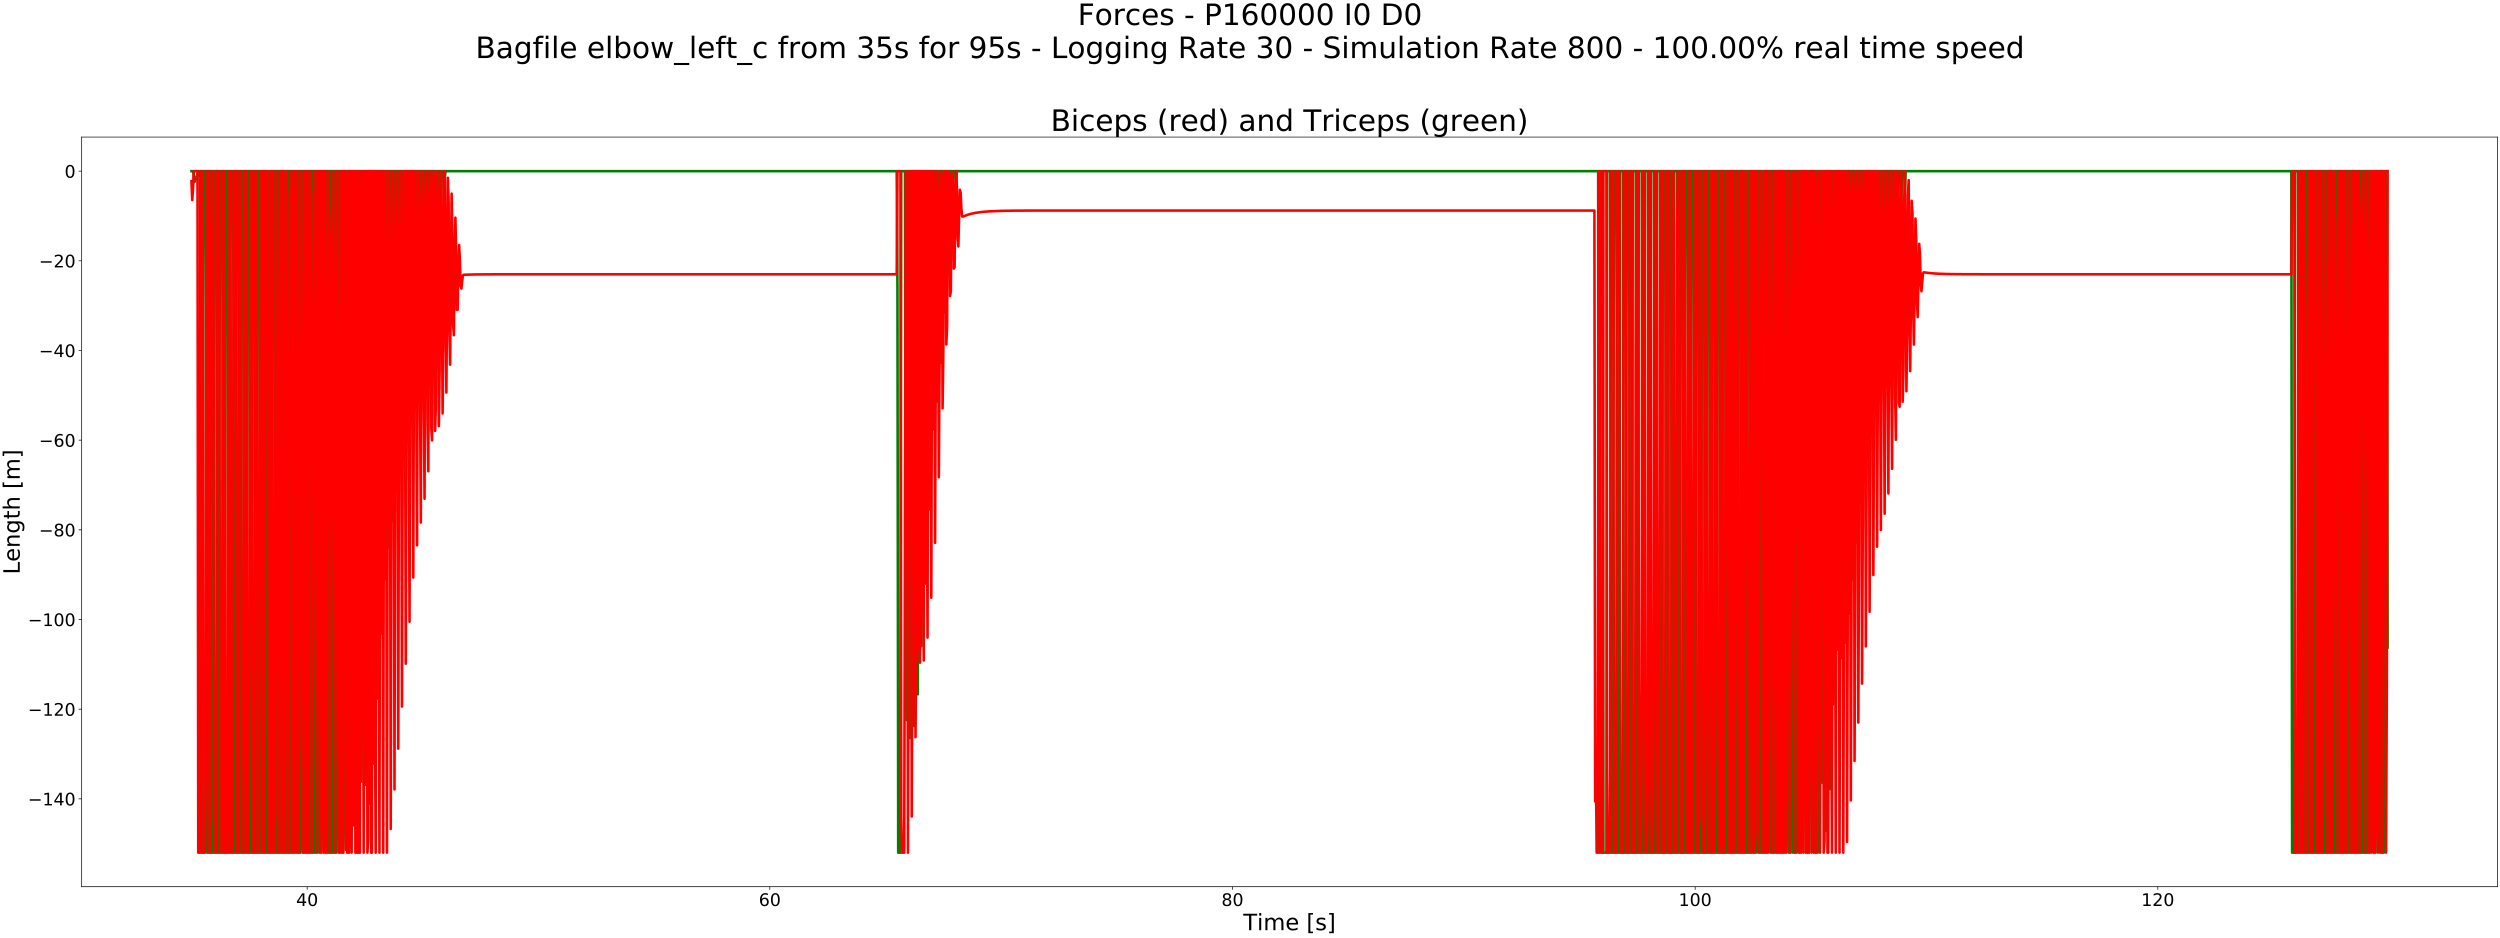 <?xml version="1.0" encoding="utf-8" standalone="no"?>
<!DOCTYPE svg PUBLIC "-//W3C//DTD SVG 1.1//EN"
  "http://www.w3.org/Graphics/SVG/1.1/DTD/svg11.dtd">
<!-- Created with matplotlib (https://matplotlib.org/) -->
<svg height="1080pt" version="1.1" viewBox="0 0 2880 1080" width="2880pt" xmlns="http://www.w3.org/2000/svg" xmlns:xlink="http://www.w3.org/1999/xlink">
 <defs>
  <style type="text/css">
*{stroke-linecap:butt;stroke-linejoin:round;}
  </style>
 </defs>
 <g id="figure_1">
  <g id="patch_1">
   <path d="M 0 1080 
L 2880 1080 
L 2880 0 
L 0 0 
z
" style="fill:#ffffff;"/>
  </g>
  <g id="axes_1">
   <g id="patch_2">
    <path d="M 94.098 1021.48 
L 2877 1021.48 
L 2877 157.903 
L 94.098 157.903 
z
" style="fill:#ffffff;"/>
   </g>
   <g id="matplotlib.axis_1">
    <g id="xtick_1">
     <g id="line2d_1">
      <defs>
       <path d="M 0 0 
L 0 3.5 
" id="m33272bf08f" style="stroke:#000000;stroke-width:0.8;"/>
      </defs>
      <g>
       <use style="stroke:#000000;stroke-width:0.8;" x="353.841" xlink:href="#m33272bf08f" y="1021.48"/>
      </g>
     </g>
     <g id="text_1">
      <!-- 40 -->
      <defs>
       <path d="M 37.797 64.312 
L 12.891 25.391 
L 37.797 25.391 
z
M 35.203 72.906 
L 47.609 72.906 
L 47.609 25.391 
L 58.016 25.391 
L 58.016 17.188 
L 47.609 17.188 
L 47.609 0 
L 37.797 0 
L 37.797 17.188 
L 4.891 17.188 
L 4.891 26.703 
z
" id="DejaVuSans-52"/>
       <path d="M 31.781 66.406 
Q 24.172 66.406 20.328 58.906 
Q 16.5 51.422 16.5 36.375 
Q 16.5 21.391 20.328 13.891 
Q 24.172 6.391 31.781 6.391 
Q 39.453 6.391 43.281 13.891 
Q 47.125 21.391 47.125 36.375 
Q 47.125 51.422 43.281 58.906 
Q 39.453 66.406 31.781 66.406 
z
M 31.781 74.219 
Q 44.047 74.219 50.516 64.516 
Q 56.984 54.828 56.984 36.375 
Q 56.984 17.969 50.516 8.266 
Q 44.047 -1.422 31.781 -1.422 
Q 19.531 -1.422 13.062 8.266 
Q 6.594 17.969 6.594 36.375 
Q 6.594 54.828 13.062 64.516 
Q 19.531 74.219 31.781 74.219 
z
" id="DejaVuSans-48"/>
      </defs>
      <g transform="translate(341.116 1043.677)scale(0.2 -0.2)">
       <use xlink:href="#DejaVuSans-52"/>
       <use x="63.623" xlink:href="#DejaVuSans-48"/>
      </g>
     </g>
    </g>
    <g id="xtick_2">
     <g id="line2d_2">
      <g>
       <use style="stroke:#000000;stroke-width:0.8;" x="886.833" xlink:href="#m33272bf08f" y="1021.48"/>
      </g>
     </g>
     <g id="text_2">
      <!-- 60 -->
      <defs>
       <path d="M 33.016 40.375 
Q 26.375 40.375 22.484 35.828 
Q 18.609 31.297 18.609 23.391 
Q 18.609 15.531 22.484 10.953 
Q 26.375 6.391 33.016 6.391 
Q 39.656 6.391 43.531 10.953 
Q 47.406 15.531 47.406 23.391 
Q 47.406 31.297 43.531 35.828 
Q 39.656 40.375 33.016 40.375 
z
M 52.594 71.297 
L 52.594 62.312 
Q 48.875 64.062 45.094 64.984 
Q 41.312 65.922 37.594 65.922 
Q 27.828 65.922 22.672 59.328 
Q 17.531 52.734 16.797 39.406 
Q 19.672 43.656 24.016 45.922 
Q 28.375 48.188 33.594 48.188 
Q 44.578 48.188 50.953 41.516 
Q 57.328 34.859 57.328 23.391 
Q 57.328 12.156 50.688 5.359 
Q 44.047 -1.422 33.016 -1.422 
Q 20.359 -1.422 13.672 8.266 
Q 6.984 17.969 6.984 36.375 
Q 6.984 53.656 15.188 63.938 
Q 23.391 74.219 37.203 74.219 
Q 40.922 74.219 44.703 73.484 
Q 48.484 72.75 52.594 71.297 
z
" id="DejaVuSans-54"/>
      </defs>
      <g transform="translate(874.108 1043.677)scale(0.2 -0.2)">
       <use xlink:href="#DejaVuSans-54"/>
       <use x="63.623" xlink:href="#DejaVuSans-48"/>
      </g>
     </g>
    </g>
    <g id="xtick_3">
     <g id="line2d_3">
      <g>
       <use style="stroke:#000000;stroke-width:0.8;" x="1419.824" xlink:href="#m33272bf08f" y="1021.48"/>
      </g>
     </g>
     <g id="text_3">
      <!-- 80 -->
      <defs>
       <path d="M 31.781 34.625 
Q 24.75 34.625 20.719 30.859 
Q 16.703 27.094 16.703 20.516 
Q 16.703 13.922 20.719 10.156 
Q 24.75 6.391 31.781 6.391 
Q 38.812 6.391 42.859 10.172 
Q 46.922 13.969 46.922 20.516 
Q 46.922 27.094 42.891 30.859 
Q 38.875 34.625 31.781 34.625 
z
M 21.922 38.812 
Q 15.578 40.375 12.031 44.719 
Q 8.5 49.078 8.5 55.328 
Q 8.5 64.062 14.719 69.141 
Q 20.953 74.219 31.781 74.219 
Q 42.672 74.219 48.875 69.141 
Q 55.078 64.062 55.078 55.328 
Q 55.078 49.078 51.531 44.719 
Q 48 40.375 41.703 38.812 
Q 48.828 37.156 52.797 32.312 
Q 56.781 27.484 56.781 20.516 
Q 56.781 9.906 50.312 4.234 
Q 43.844 -1.422 31.781 -1.422 
Q 19.734 -1.422 13.25 4.234 
Q 6.781 9.906 6.781 20.516 
Q 6.781 27.484 10.781 32.312 
Q 14.797 37.156 21.922 38.812 
z
M 18.312 54.391 
Q 18.312 48.734 21.844 45.562 
Q 25.391 42.391 31.781 42.391 
Q 38.141 42.391 41.719 45.562 
Q 45.312 48.734 45.312 54.391 
Q 45.312 60.062 41.719 63.234 
Q 38.141 66.406 31.781 66.406 
Q 25.391 66.406 21.844 63.234 
Q 18.312 60.062 18.312 54.391 
z
" id="DejaVuSans-56"/>
      </defs>
      <g transform="translate(1407.099 1043.677)scale(0.2 -0.2)">
       <use xlink:href="#DejaVuSans-56"/>
       <use x="63.623" xlink:href="#DejaVuSans-48"/>
      </g>
     </g>
    </g>
    <g id="xtick_4">
     <g id="line2d_4">
      <g>
       <use style="stroke:#000000;stroke-width:0.8;" x="1952.816" xlink:href="#m33272bf08f" y="1021.48"/>
      </g>
     </g>
     <g id="text_4">
      <!-- 100 -->
      <defs>
       <path d="M 12.406 8.297 
L 28.516 8.297 
L 28.516 63.922 
L 10.984 60.406 
L 10.984 69.391 
L 28.422 72.906 
L 38.281 72.906 
L 38.281 8.297 
L 54.391 8.297 
L 54.391 0 
L 12.406 0 
z
" id="DejaVuSans-49"/>
      </defs>
      <g transform="translate(1933.729 1043.677)scale(0.2 -0.2)">
       <use xlink:href="#DejaVuSans-49"/>
       <use x="63.623" xlink:href="#DejaVuSans-48"/>
       <use x="127.246" xlink:href="#DejaVuSans-48"/>
      </g>
     </g>
    </g>
    <g id="xtick_5">
     <g id="line2d_5">
      <g>
       <use style="stroke:#000000;stroke-width:0.8;" x="2485.808" xlink:href="#m33272bf08f" y="1021.48"/>
      </g>
     </g>
     <g id="text_5">
      <!-- 120 -->
      <defs>
       <path d="M 19.188 8.297 
L 53.609 8.297 
L 53.609 0 
L 7.328 0 
L 7.328 8.297 
Q 12.938 14.109 22.625 23.891 
Q 32.328 33.688 34.812 36.531 
Q 39.547 41.844 41.422 45.531 
Q 43.312 49.219 43.312 52.781 
Q 43.312 58.594 39.234 62.25 
Q 35.156 65.922 28.609 65.922 
Q 23.969 65.922 18.812 64.312 
Q 13.672 62.703 7.812 59.422 
L 7.812 69.391 
Q 13.766 71.781 18.938 73 
Q 24.125 74.219 28.422 74.219 
Q 39.75 74.219 46.484 68.547 
Q 53.219 62.891 53.219 53.422 
Q 53.219 48.922 51.531 44.891 
Q 49.859 40.875 45.406 35.406 
Q 44.188 33.984 37.641 27.219 
Q 31.109 20.453 19.188 8.297 
z
" id="DejaVuSans-50"/>
      </defs>
      <g transform="translate(2466.72 1043.677)scale(0.2 -0.2)">
       <use xlink:href="#DejaVuSans-49"/>
       <use x="63.623" xlink:href="#DejaVuSans-50"/>
       <use x="127.246" xlink:href="#DejaVuSans-48"/>
      </g>
     </g>
    </g>
    <g id="text_6">
     <!-- Time [s] -->
     <defs>
      <path d="M -0.297 72.906 
L 61.375 72.906 
L 61.375 64.594 
L 35.5 64.594 
L 35.5 0 
L 25.594 0 
L 25.594 64.594 
L -0.297 64.594 
z
" id="DejaVuSans-84"/>
      <path d="M 9.422 54.688 
L 18.406 54.688 
L 18.406 0 
L 9.422 0 
z
M 9.422 75.984 
L 18.406 75.984 
L 18.406 64.594 
L 9.422 64.594 
z
" id="DejaVuSans-105"/>
      <path d="M 52 44.188 
Q 55.375 50.25 60.062 53.125 
Q 64.75 56 71.094 56 
Q 79.641 56 84.281 50.016 
Q 88.922 44.047 88.922 33.016 
L 88.922 0 
L 79.891 0 
L 79.891 32.719 
Q 79.891 40.578 77.094 44.375 
Q 74.312 48.188 68.609 48.188 
Q 61.625 48.188 57.562 43.547 
Q 53.516 38.922 53.516 30.906 
L 53.516 0 
L 44.484 0 
L 44.484 32.719 
Q 44.484 40.625 41.703 44.406 
Q 38.922 48.188 33.109 48.188 
Q 26.219 48.188 22.156 43.531 
Q 18.109 38.875 18.109 30.906 
L 18.109 0 
L 9.078 0 
L 9.078 54.688 
L 18.109 54.688 
L 18.109 46.188 
Q 21.188 51.219 25.484 53.609 
Q 29.781 56 35.688 56 
Q 41.656 56 45.828 52.969 
Q 50 49.953 52 44.188 
z
" id="DejaVuSans-109"/>
      <path d="M 56.203 29.594 
L 56.203 25.203 
L 14.891 25.203 
Q 15.484 15.922 20.484 11.062 
Q 25.484 6.203 34.422 6.203 
Q 39.594 6.203 44.453 7.469 
Q 49.312 8.734 54.109 11.281 
L 54.109 2.781 
Q 49.266 0.734 44.188 -0.344 
Q 39.109 -1.422 33.891 -1.422 
Q 20.797 -1.422 13.156 6.188 
Q 5.516 13.812 5.516 26.812 
Q 5.516 40.234 12.766 48.109 
Q 20.016 56 32.328 56 
Q 43.359 56 49.781 48.891 
Q 56.203 41.797 56.203 29.594 
z
M 47.219 32.234 
Q 47.125 39.594 43.094 43.984 
Q 39.062 48.391 32.422 48.391 
Q 24.906 48.391 20.391 44.141 
Q 15.875 39.891 15.188 32.172 
z
" id="DejaVuSans-101"/>
      <path id="DejaVuSans-32"/>
      <path d="M 8.594 75.984 
L 29.297 75.984 
L 29.297 69 
L 17.578 69 
L 17.578 -6.203 
L 29.297 -6.203 
L 29.297 -13.188 
L 8.594 -13.188 
z
" id="DejaVuSans-91"/>
      <path d="M 44.281 53.078 
L 44.281 44.578 
Q 40.484 46.531 36.375 47.5 
Q 32.281 48.484 27.875 48.484 
Q 21.188 48.484 17.844 46.438 
Q 14.5 44.391 14.5 40.281 
Q 14.5 37.156 16.891 35.375 
Q 19.281 33.594 26.516 31.984 
L 29.594 31.297 
Q 39.156 29.25 43.188 25.516 
Q 47.219 21.781 47.219 15.094 
Q 47.219 7.469 41.188 3.016 
Q 35.156 -1.422 24.609 -1.422 
Q 20.219 -1.422 15.453 -0.562 
Q 10.688 0.297 5.422 2 
L 5.422 11.281 
Q 10.406 8.688 15.234 7.391 
Q 20.062 6.109 24.812 6.109 
Q 31.156 6.109 34.562 8.281 
Q 37.984 10.453 37.984 14.406 
Q 37.984 18.062 35.516 20.016 
Q 33.062 21.969 24.703 23.781 
L 21.578 24.516 
Q 13.234 26.266 9.516 29.906 
Q 5.812 33.547 5.812 39.891 
Q 5.812 47.609 11.281 51.797 
Q 16.75 56 26.812 56 
Q 31.781 56 36.172 55.266 
Q 40.578 54.547 44.281 53.078 
z
" id="DejaVuSans-115"/>
      <path d="M 30.422 75.984 
L 30.422 -13.188 
L 9.719 -13.188 
L 9.719 -6.203 
L 21.391 -6.203 
L 21.391 69 
L 9.719 69 
L 9.719 75.984 
z
" id="DejaVuSans-93"/>
     </defs>
     <g transform="translate(1432.293 1071.593)scale(0.26 -0.26)">
      <use xlink:href="#DejaVuSans-84"/>
      <use x="61.037" xlink:href="#DejaVuSans-105"/>
      <use x="88.82" xlink:href="#DejaVuSans-109"/>
      <use x="186.232" xlink:href="#DejaVuSans-101"/>
      <use x="247.756" xlink:href="#DejaVuSans-32"/>
      <use x="279.543" xlink:href="#DejaVuSans-91"/>
      <use x="318.557" xlink:href="#DejaVuSans-115"/>
      <use x="370.656" xlink:href="#DejaVuSans-93"/>
     </g>
    </g>
   </g>
   <g id="matplotlib.axis_2">
    <g id="ytick_1">
     <g id="line2d_6">
      <defs>
       <path d="M 0 0 
L -3.5 0 
" id="m26b496ab81" style="stroke:#000000;stroke-width:0.8;"/>
      </defs>
      <g>
       <use style="stroke:#000000;stroke-width:0.8;" x="94.098" xlink:href="#m26b496ab81" y="920.248"/>
      </g>
     </g>
     <g id="text_7">
      <!-- −140 -->
      <defs>
       <path d="M 10.594 35.5 
L 73.188 35.5 
L 73.188 27.203 
L 10.594 27.203 
z
" id="DejaVuSans-8722"/>
      </defs>
      <g transform="translate(32.163 927.846)scale(0.2 -0.2)">
       <use xlink:href="#DejaVuSans-8722"/>
       <use x="83.789" xlink:href="#DejaVuSans-49"/>
       <use x="147.412" xlink:href="#DejaVuSans-52"/>
       <use x="211.035" xlink:href="#DejaVuSans-48"/>
      </g>
     </g>
    </g>
    <g id="ytick_2">
     <g id="line2d_7">
      <g>
       <use style="stroke:#000000;stroke-width:0.8;" x="94.098" xlink:href="#m26b496ab81" y="816.949"/>
      </g>
     </g>
     <g id="text_8">
      <!-- −120 -->
      <g transform="translate(32.163 824.547)scale(0.2 -0.2)">
       <use xlink:href="#DejaVuSans-8722"/>
       <use x="83.789" xlink:href="#DejaVuSans-49"/>
       <use x="147.412" xlink:href="#DejaVuSans-50"/>
       <use x="211.035" xlink:href="#DejaVuSans-48"/>
      </g>
     </g>
    </g>
    <g id="ytick_3">
     <g id="line2d_8">
      <g>
       <use style="stroke:#000000;stroke-width:0.8;" x="94.098" xlink:href="#m26b496ab81" y="713.65"/>
      </g>
     </g>
     <g id="text_9">
      <!-- −100 -->
      <g transform="translate(32.163 721.249)scale(0.2 -0.2)">
       <use xlink:href="#DejaVuSans-8722"/>
       <use x="83.789" xlink:href="#DejaVuSans-49"/>
       <use x="147.412" xlink:href="#DejaVuSans-48"/>
       <use x="211.035" xlink:href="#DejaVuSans-48"/>
      </g>
     </g>
    </g>
    <g id="ytick_4">
     <g id="line2d_9">
      <g>
       <use style="stroke:#000000;stroke-width:0.8;" x="94.098" xlink:href="#m26b496ab81" y="610.352"/>
      </g>
     </g>
     <g id="text_10">
      <!-- −80 -->
      <g transform="translate(44.888 617.95)scale(0.2 -0.2)">
       <use xlink:href="#DejaVuSans-8722"/>
       <use x="83.789" xlink:href="#DejaVuSans-56"/>
       <use x="147.412" xlink:href="#DejaVuSans-48"/>
      </g>
     </g>
    </g>
    <g id="ytick_5">
     <g id="line2d_10">
      <g>
       <use style="stroke:#000000;stroke-width:0.8;" x="94.098" xlink:href="#m26b496ab81" y="507.053"/>
      </g>
     </g>
     <g id="text_11">
      <!-- −60 -->
      <g transform="translate(44.888 514.651)scale(0.2 -0.2)">
       <use xlink:href="#DejaVuSans-8722"/>
       <use x="83.789" xlink:href="#DejaVuSans-54"/>
       <use x="147.412" xlink:href="#DejaVuSans-48"/>
      </g>
     </g>
    </g>
    <g id="ytick_6">
     <g id="line2d_11">
      <g>
       <use style="stroke:#000000;stroke-width:0.8;" x="94.098" xlink:href="#m26b496ab81" y="403.754"/>
      </g>
     </g>
     <g id="text_12">
      <!-- −40 -->
      <g transform="translate(44.888 411.353)scale(0.2 -0.2)">
       <use xlink:href="#DejaVuSans-8722"/>
       <use x="83.789" xlink:href="#DejaVuSans-52"/>
       <use x="147.412" xlink:href="#DejaVuSans-48"/>
      </g>
     </g>
    </g>
    <g id="ytick_7">
     <g id="line2d_12">
      <g>
       <use style="stroke:#000000;stroke-width:0.8;" x="94.098" xlink:href="#m26b496ab81" y="300.455"/>
      </g>
     </g>
     <g id="text_13">
      <!-- −20 -->
      <g transform="translate(44.888 308.054)scale(0.2 -0.2)">
       <use xlink:href="#DejaVuSans-8722"/>
       <use x="83.789" xlink:href="#DejaVuSans-50"/>
       <use x="147.412" xlink:href="#DejaVuSans-48"/>
      </g>
     </g>
    </g>
    <g id="ytick_8">
     <g id="line2d_13">
      <g>
       <use style="stroke:#000000;stroke-width:0.8;" x="94.098" xlink:href="#m26b496ab81" y="197.157"/>
      </g>
     </g>
     <g id="text_14">
      <!-- 0 -->
      <g transform="translate(74.373 204.755)scale(0.2 -0.2)">
       <use xlink:href="#DejaVuSans-48"/>
      </g>
     </g>
    </g>
    <g id="text_15">
     <!-- Length [m] -->
     <defs>
      <path d="M 9.812 72.906 
L 19.672 72.906 
L 19.672 8.297 
L 55.172 8.297 
L 55.172 0 
L 9.812 0 
z
" id="DejaVuSans-76"/>
      <path d="M 54.891 33.016 
L 54.891 0 
L 45.906 0 
L 45.906 32.719 
Q 45.906 40.484 42.875 44.328 
Q 39.844 48.188 33.797 48.188 
Q 26.516 48.188 22.312 43.547 
Q 18.109 38.922 18.109 30.906 
L 18.109 0 
L 9.078 0 
L 9.078 54.688 
L 18.109 54.688 
L 18.109 46.188 
Q 21.344 51.125 25.703 53.562 
Q 30.078 56 35.797 56 
Q 45.219 56 50.047 50.172 
Q 54.891 44.344 54.891 33.016 
z
" id="DejaVuSans-110"/>
      <path d="M 45.406 27.984 
Q 45.406 37.75 41.375 43.109 
Q 37.359 48.484 30.078 48.484 
Q 22.859 48.484 18.828 43.109 
Q 14.797 37.75 14.797 27.984 
Q 14.797 18.266 18.828 12.891 
Q 22.859 7.516 30.078 7.516 
Q 37.359 7.516 41.375 12.891 
Q 45.406 18.266 45.406 27.984 
z
M 54.391 6.781 
Q 54.391 -7.172 48.188 -13.984 
Q 42 -20.797 29.203 -20.797 
Q 24.469 -20.797 20.266 -20.094 
Q 16.062 -19.391 12.109 -17.922 
L 12.109 -9.188 
Q 16.062 -11.328 19.922 -12.344 
Q 23.781 -13.375 27.781 -13.375 
Q 36.625 -13.375 41.016 -8.766 
Q 45.406 -4.156 45.406 5.172 
L 45.406 9.625 
Q 42.625 4.781 38.281 2.391 
Q 33.938 0 27.875 0 
Q 17.828 0 11.672 7.656 
Q 5.516 15.328 5.516 27.984 
Q 5.516 40.672 11.672 48.328 
Q 17.828 56 27.875 56 
Q 33.938 56 38.281 53.609 
Q 42.625 51.219 45.406 46.391 
L 45.406 54.688 
L 54.391 54.688 
z
" id="DejaVuSans-103"/>
      <path d="M 18.312 70.219 
L 18.312 54.688 
L 36.812 54.688 
L 36.812 47.703 
L 18.312 47.703 
L 18.312 18.016 
Q 18.312 11.328 20.141 9.422 
Q 21.969 7.516 27.594 7.516 
L 36.812 7.516 
L 36.812 0 
L 27.594 0 
Q 17.188 0 13.234 3.875 
Q 9.281 7.766 9.281 18.016 
L 9.281 47.703 
L 2.688 47.703 
L 2.688 54.688 
L 9.281 54.688 
L 9.281 70.219 
z
" id="DejaVuSans-116"/>
      <path d="M 54.891 33.016 
L 54.891 0 
L 45.906 0 
L 45.906 32.719 
Q 45.906 40.484 42.875 44.328 
Q 39.844 48.188 33.797 48.188 
Q 26.516 48.188 22.312 43.547 
Q 18.109 38.922 18.109 30.906 
L 18.109 0 
L 9.078 0 
L 9.078 75.984 
L 18.109 75.984 
L 18.109 46.188 
Q 21.344 51.125 25.703 53.562 
Q 30.078 56 35.797 56 
Q 45.219 56 50.047 50.172 
Q 54.891 44.344 54.891 33.016 
z
" id="DejaVuSans-104"/>
     </defs>
     <g transform="translate(22.756 661.698)rotate(-90)scale(0.26 -0.26)">
      <use xlink:href="#DejaVuSans-76"/>
      <use x="55.697" xlink:href="#DejaVuSans-101"/>
      <use x="117.221" xlink:href="#DejaVuSans-110"/>
      <use x="180.6" xlink:href="#DejaVuSans-103"/>
      <use x="244.076" xlink:href="#DejaVuSans-116"/>
      <use x="283.285" xlink:href="#DejaVuSans-104"/>
      <use x="346.664" xlink:href="#DejaVuSans-32"/>
      <use x="378.451" xlink:href="#DejaVuSans-91"/>
      <use x="417.465" xlink:href="#DejaVuSans-109"/>
      <use x="514.877" xlink:href="#DejaVuSans-93"/>
     </g>
    </g>
   </g>
   <g id="line2d_14">
    <path clip-path="url(#p822cb9a666)" d="M 220.593 197.157 
L 222.327 197.157 
L 223.193 200.852 
L 224.058 209.611 
L 224.924 208.281 
L 225.79 204.41 
L 226.657 202.889 
L 227.523 202.374 
L 228.39 197.157 
L 230.121 197.157 
L 230.988 464.049 
L 231.853 982.227 
L 233.586 982.227 
L 234.451 197.157 
L 237.05 197.157 
L 237.915 421.839 
L 238.782 982.227 
L 239.648 982.227 
L 240.514 203.02 
L 241.382 197.157 
L 243.112 197.157 
L 243.979 982.227 
L 245.711 982.227 
L 246.577 197.157 
L 249.176 197.157 
L 250.041 633.272 
L 250.909 982.227 
L 251.776 982.227 
L 252.639 509.373 
L 253.506 197.157 
L 256.104 197.157 
L 256.97 982.227 
L 258.705 982.227 
L 259.569 197.157 
L 262.17 197.157 
L 263.032 870.839 
L 263.9 982.227 
L 264.766 982.227 
L 265.632 197.157 
L 268.232 197.157 
L 269.096 363.922 
L 269.962 982.227 
L 270.828 982.227 
L 271.694 539.162 
L 272.561 197.157 
L 275.159 197.157 
L 276.025 982.227 
L 276.895 982.227 
L 277.765 813.943 
L 278.624 197.157 
L 281.221 197.157 
L 282.088 982.227 
L 282.957 982.227 
L 283.819 940.272 
L 284.686 197.157 
L 287.284 197.157 
L 288.151 982.227 
L 289.017 982.227 
L 289.882 951.492 
L 290.753 197.157 
L 293.347 197.157 
L 294.213 982.227 
L 295.08 982.227 
L 295.946 856.252 
L 296.811 197.157 
L 299.415 197.157 
L 300.277 982.227 
L 301.143 982.227 
L 302.009 647.336 
L 302.875 197.157 
L 304.607 197.157 
L 305.474 211.064 
L 306.339 982.227 
L 307.204 982.227 
L 308.071 311.876 
L 308.937 197.157 
L 310.669 197.157 
L 312.401 982.227 
L 313.268 982.227 
L 314.134 197.157 
L 316.733 197.157 
L 317.599 982.227 
L 318.465 982.227 
L 319.332 831.543 
L 320.199 197.157 
L 322.797 197.157 
L 323.66 982.227 
L 324.528 982.227 
L 325.393 202.217 
L 326.258 197.157 
L 327.992 197.157 
L 328.858 839.77 
L 329.722 982.227 
L 330.588 901.862 
L 331.455 197.157 
L 334.055 197.157 
L 334.92 982.227 
L 335.792 982.227 
L 336.653 197.157 
L 339.25 197.157 
L 340.118 982.1 
L 340.983 982.227 
L 341.85 624.875 
L 342.715 197.157 
L 344.448 197.157 
L 346.179 982.227 
L 347.047 963.613 
L 347.913 197.157 
L 349.645 197.157 
L 350.511 206.913 
L 351.378 982.227 
L 352.245 982.227 
L 353.108 197.157 
L 355.707 197.157 
L 356.574 982.227 
L 357.441 982.227 
L 358.307 197.157 
L 360.905 197.157 
L 361.771 982.227 
L 362.636 982.227 
L 363.504 298.677 
L 364.368 197.157 
L 366.1 197.157 
L 366.967 962.681 
L 367.833 982.227 
L 368.699 330.239 
L 369.565 197.157 
L 371.297 197.157 
L 372.164 958.672 
L 373.029 982.227 
L 373.897 272.994 
L 374.764 197.157 
L 376.493 197.157 
L 377.36 982.227 
L 378.232 982.227 
L 379.092 197.157 
L 381.69 197.157 
L 382.556 982.227 
L 383.428 982.227 
L 384.289 197.157 
L 386.02 197.157 
L 386.891 319.821 
L 387.753 982.227 
L 388.619 787.305 
L 389.487 197.157 
L 391.22 197.157 
L 392.086 641.897 
L 392.952 982.227 
L 393.816 448.972 
L 394.681 197.157 
L 396.414 197.157 
L 397.28 934.169 
L 398.147 978.996 
L 399.015 197.157 
L 400.745 197.157 
L 401.61 379.511 
L 402.478 982.227 
L 404.209 197.157 
L 405.94 197.157 
L 406.807 834.544 
L 407.675 950.838 
L 408.54 197.157 
L 410.278 197.157 
L 411.138 422.198 
L 412.004 982.227 
L 412.871 488.487 
L 413.736 197.157 
L 415.469 197.157 
L 416.335 900.345 
L 417.203 771.902 
L 418.069 197.157 
L 419.799 197.157 
L 420.667 681.303 
L 421.534 904.014 
L 422.398 197.157 
L 424.129 197.157 
L 424.996 445.852 
L 425.862 925.643 
L 426.728 375.143 
L 427.594 197.157 
L 428.46 197.157 
L 429.327 241.715 
L 430.192 879.764 
L 431.924 197.157 
L 433.656 197.157 
L 434.523 804.651 
L 435.389 620.951 
L 436.255 197.157 
L 437.987 197.157 
L 438.854 729.795 
L 439.722 655.587 
L 440.588 197.157 
L 442.318 197.157 
L 443.184 667.643 
L 444.05 654.631 
L 444.917 197.157 
L 446.65 197.157 
L 447.52 619.249 
L 448.382 631.052 
L 449.247 197.157 
L 450.979 197.157 
L 451.848 575.386 
L 452.711 600.201 
L 453.578 197.157 
L 455.311 197.157 
L 456.177 533.806 
L 457.042 564.221 
L 457.91 197.157 
L 459.642 197.157 
L 460.507 494.29 
L 461.374 522.431 
L 462.238 197.157 
L 463.971 197.157 
L 464.837 457.009 
L 465.705 475.47 
L 466.569 197.157 
L 468.301 197.157 
L 469.168 422.939 
L 470.033 424.672 
L 470.901 197.157 
L 472.633 197.157 
L 473.5 393.176 
L 474.371 371.252 
L 475.232 197.157 
L 476.961 197.157 
L 477.828 367.387 
L 478.694 326.42 
L 479.561 197.157 
L 481.296 197.157 
L 482.162 349.785 
L 483.028 290.969 
L 483.891 197.157 
L 485.623 197.157 
L 486.491 338.764 
L 487.356 258.971 
L 488.224 197.157 
L 489.955 197.157 
L 490.82 327.481 
L 491.686 224.497 
L 492.554 197.157 
L 494.285 197.157 
L 495.153 312.328 
L 496.017 197.157 
L 498.615 197.157 
L 499.482 292.407 
L 500.349 197.157 
L 502.948 197.157 
L 503.813 267.387 
L 504.678 197.157 
L 507.277 197.157 
L 508.143 237.231 
L 509.013 197.157 
L 511.609 197.157 
L 512.474 202.571 
L 513.339 197.157 
L 1033.008 197.157 
L 1033.872 333.085 
L 1034.741 982.227 
L 1037.337 982.227 
L 1038.208 197.157 
L 1042.533 197.157 
L 1043.401 760.557 
L 1044.266 829.307 
L 1045.132 197.157 
L 1046.864 197.157 
L 1047.731 662.923 
L 1048.596 850.385 
L 1049.464 197.157 
L 1051.2 197.157 
L 1052.926 836.405 
L 1053.793 265.566 
L 1054.661 197.157 
L 1055.527 197.157 
L 1056.391 411.459 
L 1057.257 799.906 
L 1058.125 360.164 
L 1058.99 197.157 
L 1059.857 197.157 
L 1060.724 293.256 
L 1061.59 744.462 
L 1062.455 431.477 
L 1063.322 197.157 
L 1065.056 197.157 
L 1065.919 672.197 
L 1066.784 477.312 
L 1067.65 197.157 
L 1069.383 197.157 
L 1070.249 586.846 
L 1071.116 496.552 
L 1071.983 197.157 
L 1073.713 197.157 
L 1074.579 494.8 
L 1075.445 490.755 
L 1076.312 197.157 
L 1078.046 197.157 
L 1078.911 402.991 
L 1079.778 462.525 
L 1080.643 197.157 
L 1082.374 197.157 
L 1083.241 319.423 
L 1084.108 417.923 
L 1084.976 197.157 
L 1086.705 197.157 
L 1087.573 251.68 
L 1088.437 359.842 
L 1089.303 198.739 
L 1090.17 197.157 
L 1091.036 197.157 
L 1091.902 206.738 
L 1092.771 296.836 
L 1093.634 197.157 
L 1096.233 197.157 
L 1097.098 247.58 
L 1097.963 197.157 
L 1100.563 197.157 
L 1101.43 214.812 
L 1102.296 197.157 
L 1841.089 197.157 
L 1841.954 982.227 
L 1842.821 982.227 
L 1843.688 197.157 
L 1846.286 197.157 
L 1847.151 982.227 
L 1850.617 982.227 
L 1851.484 197.157 
L 1854.947 197.157 
L 1855.812 982.227 
L 1857.546 982.227 
L 1858.41 669.181 
L 1859.277 197.157 
L 1861.877 197.157 
L 1862.747 386.625 
L 1863.609 982.227 
L 1865.341 982.227 
L 1866.205 197.157 
L 1869.671 197.157 
L 1870.536 982.227 
L 1872.269 982.227 
L 1873.135 742.109 
L 1874 197.157 
L 1876.598 197.157 
L 1878.332 982.227 
L 1880.063 982.227 
L 1880.929 197.157 
L 1884.395 197.157 
L 1885.261 982.227 
L 1886.992 982.227 
L 1887.859 197.157 
L 1891.322 197.157 
L 1892.189 982.227 
L 1893.921 982.227 
L 1894.789 197.157 
L 1898.254 197.157 
L 1899.119 982.227 
L 1900.85 982.227 
L 1901.718 197.157 
L 1905.182 197.157 
L 1906.047 982.227 
L 1907.778 982.227 
L 1908.646 197.157 
L 1912.11 197.157 
L 1912.976 982.227 
L 1914.709 982.227 
L 1915.576 197.157 
L 1918.172 197.157 
L 1919.038 530.594 
L 1919.904 982.227 
L 1920.771 982.227 
L 1921.637 778.83 
L 1922.503 197.157 
L 1925.101 197.157 
L 1925.969 982.227 
L 1927.699 982.227 
L 1928.568 197.157 
L 1932.029 197.157 
L 1932.895 982.227 
L 1933.763 982.227 
L 1934.628 957.329 
L 1935.494 197.157 
L 1938.1 197.157 
L 1938.959 982.227 
L 1940.691 982.227 
L 1941.559 197.157 
L 1944.157 197.157 
L 1945.022 424.999 
L 1945.889 982.227 
L 1946.755 982.227 
L 1947.62 552.332 
L 1948.487 197.157 
L 1951.086 197.157 
L 1951.951 982.227 
L 1952.821 982.227 
L 1953.684 952.283 
L 1954.55 197.157 
L 1957.147 197.157 
L 1958.014 982.227 
L 1959.749 982.227 
L 1960.611 197.157 
L 1963.209 197.157 
L 1964.078 982.227 
L 1965.809 982.227 
L 1966.673 197.157 
L 1969.273 197.157 
L 1970.14 917.206 
L 1971.007 982.227 
L 1971.871 982.227 
L 1972.738 197.157 
L 1975.336 197.157 
L 1976.203 948.412 
L 1977.068 982.227 
L 1977.937 982.227 
L 1978.8 197.157 
L 1981.4 197.157 
L 1982.264 982.227 
L 1983.996 982.227 
L 1984.866 197.157 
L 1987.46 197.157 
L 1988.327 982.227 
L 1989.194 982.227 
L 1990.06 684.644 
L 1990.925 197.157 
L 1992.66 197.157 
L 1993.524 229.146 
L 1994.395 982.227 
L 1995.256 982.227 
L 1996.122 239.697 
L 1996.988 197.157 
L 1998.723 197.157 
L 1999.586 722.305 
L 2000.452 982.227 
L 2001.319 982.227 
L 2002.186 197.157 
L 2004.784 197.157 
L 2005.653 982.227 
L 2006.516 982.227 
L 2007.382 561.7 
L 2008.248 197.157 
L 2009.979 197.157 
L 2010.848 512.982 
L 2011.713 982.227 
L 2012.578 982.227 
L 2013.445 197.157 
L 2016.043 197.157 
L 2016.908 982.227 
L 2017.776 982.227 
L 2018.64 455.54 
L 2019.507 197.157 
L 2021.241 197.157 
L 2022.106 698.851 
L 2022.971 982.227 
L 2023.839 915.34 
L 2024.704 197.157 
L 2026.436 197.157 
L 2027.303 235.825 
L 2028.168 982.227 
L 2029.038 982.227 
L 2029.899 197.157 
L 2032.499 197.157 
L 2033.366 982.227 
L 2034.232 982.227 
L 2035.098 281.881 
L 2035.963 197.157 
L 2037.695 197.157 
L 2038.561 933.354 
L 2039.428 982.227 
L 2040.293 495.777 
L 2041.16 197.157 
L 2042.892 197.157 
L 2043.759 792.342 
L 2044.624 982.227 
L 2046.356 197.157 
L 2048.089 197.157 
L 2048.956 722.273 
L 2049.822 982.227 
L 2050.687 624.907 
L 2051.554 197.157 
L 2053.286 197.157 
L 2054.152 728.024 
L 2055.018 982.227 
L 2056.749 197.157 
L 2058.484 197.157 
L 2059.347 802.64 
L 2060.216 982.227 
L 2061.081 423.876 
L 2061.949 197.157 
L 2063.683 197.157 
L 2064.545 925.7 
L 2065.412 982.227 
L 2066.276 197.157 
L 2068.877 197.157 
L 2069.741 982.227 
L 2070.608 971.422 
L 2071.477 197.157 
L 2073.206 197.157 
L 2074.079 385.153 
L 2074.94 982.227 
L 2075.806 691.905 
L 2076.67 197.157 
L 2078.404 197.157 
L 2079.268 753.495 
L 2080.135 982.227 
L 2081.003 264.265 
L 2081.868 197.157 
L 2083.604 197.157 
L 2084.465 982.227 
L 2085.332 809.277 
L 2086.199 197.157 
L 2087.931 197.157 
L 2088.797 646.184 
L 2089.663 982.227 
L 2090.531 296.087 
L 2091.397 197.157 
L 2093.128 197.157 
L 2093.998 982.227 
L 2094.859 694.709 
L 2095.726 197.157 
L 2097.457 197.157 
L 2098.324 764.498 
L 2099.191 901.82 
L 2100.055 197.157 
L 2101.788 197.157 
L 2102.654 486.874 
L 2103.52 957.171 
L 2104.387 360.869 
L 2105.254 197.157 
L 2106.118 197.157 
L 2106.985 225.419 
L 2107.852 909.125 
L 2109.583 197.157 
L 2111.318 197.157 
L 2112.184 811.209 
L 2113.049 694.901 
L 2113.913 197.157 
L 2115.646 197.157 
L 2116.512 702.451 
L 2117.378 748.49 
L 2118.245 197.157 
L 2119.976 197.157 
L 2120.842 609.794 
L 2121.709 758.002 
L 2122.575 197.157 
L 2124.308 197.157 
L 2125.173 541.568 
L 2126.043 740.374 
L 2126.906 197.157 
L 2128.637 197.157 
L 2129.504 495.701 
L 2130.369 707.061 
L 2131.236 197.157 
L 2132.968 197.157 
L 2133.833 457.257 
L 2134.702 667.729 
L 2135.567 197.157 
L 2137.299 197.157 
L 2139.031 624.814 
L 2139.897 197.157 
L 2141.63 197.157 
L 2143.361 577.215 
L 2144.227 197.157 
L 2145.959 197.157 
L 2147.692 526.196 
L 2148.557 197.157 
L 2150.289 197.157 
L 2151.156 345.021 
L 2152.022 473.07 
L 2152.889 197.157 
L 2154.622 197.157 
L 2155.491 329.119 
L 2156.352 419.075 
L 2157.218 197.157 
L 2158.952 197.157 
L 2159.817 315.469 
L 2160.684 374.199 
L 2161.548 197.157 
L 2163.283 197.157 
L 2164.148 308.198 
L 2165.013 339.749 
L 2165.882 197.157 
L 2167.617 197.157 
L 2168.478 306.176 
L 2169.346 309.426 
L 2170.213 197.157 
L 2171.945 197.157 
L 2172.808 304.368 
L 2173.677 277.195 
L 2174.541 197.157 
L 2176.275 197.157 
L 2177.142 298.659 
L 2178.006 242.41 
L 2178.878 197.157 
L 2180.603 197.157 
L 2181.472 287.896 
L 2182.336 205.541 
L 2183.202 197.157 
L 2184.936 197.157 
L 2185.801 271.631 
L 2186.667 197.157 
L 2189.266 197.157 
L 2190.133 249.379 
L 2190.997 197.157 
L 2193.597 197.157 
L 2194.463 221.157 
L 2195.33 197.157 
L 2639.643 197.157 
L 2640.511 982.227 
L 2643.108 982.227 
L 2643.976 197.157 
L 2647.438 197.157 
L 2648.305 982.227 
L 2649.17 799.17 
L 2650.036 197.157 
L 2652.634 197.157 
L 2653.501 982.227 
L 2654.366 982.227 
L 2655.236 962.49 
L 2656.101 197.157 
L 2658.697 197.157 
L 2659.564 982.227 
L 2660.429 982.227 
L 2661.296 829.132 
L 2662.164 197.157 
L 2663.895 197.157 
L 2664.76 260.515 
L 2665.626 982.227 
L 2666.493 982.227 
L 2667.358 551.522 
L 2668.225 197.157 
L 2669.96 197.157 
L 2671.689 982.227 
L 2672.558 982.227 
L 2673.425 197.157 
L 2676.019 197.157 
L 2676.885 982.227 
L 2678.618 982.227 
L 2679.484 197.157 
L 2682.082 197.157 
L 2682.948 982.227 
L 2683.815 982.227 
L 2684.681 500.358 
L 2685.548 197.157 
L 2687.279 197.157 
L 2688.145 819.352 
L 2689.013 982.227 
L 2689.877 982.227 
L 2690.744 197.157 
L 2693.343 197.157 
L 2694.209 982.227 
L 2695.076 982.227 
L 2695.94 332.849 
L 2696.806 197.157 
L 2698.54 197.157 
L 2699.405 982.227 
L 2700.269 982.227 
L 2701.137 795.138 
L 2702.004 197.157 
L 2703.736 197.157 
L 2704.601 659.844 
L 2705.469 982.227 
L 2706.334 982.227 
L 2707.199 197.157 
L 2708.932 197.157 
L 2709.799 366.653 
L 2710.663 982.227 
L 2711.535 982.227 
L 2712.396 197.157 
L 2714.996 197.157 
L 2715.86 982.227 
L 2716.727 982.227 
L 2717.594 197.157 
L 2720.191 197.157 
L 2721.057 982.227 
L 2721.924 982.227 
L 2722.79 197.157 
L 2724.525 197.157 
L 2725.389 210.483 
L 2726.255 982.227 
L 2727.119 982.227 
L 2727.986 197.157 
L 2729.718 197.157 
L 2730.586 384.763 
L 2731.453 982.227 
L 2732.319 948.292 
L 2733.183 197.157 
L 2734.915 197.157 
L 2735.783 643.283 
L 2736.649 982.227 
L 2737.515 673.045 
L 2738.38 197.157 
L 2740.112 197.157 
L 2740.98 927.893 
L 2741.846 982.227 
L 2742.71 259.513 
L 2743.577 197.157 
L 2744.444 197.157 
L 2745.309 234.407 
L 2746.175 982.227 
L 2747.04 878.908 
L 2747.908 197.157 
L 2749.64 197.157 
L 2750.504 745.957 
L 2750.504 745.957 
" style="fill:none;stroke:#008000;stroke-linecap:square;stroke-width:3;"/>
   </g>
   <g id="line2d_15">
    <path clip-path="url(#p822cb9a666)" d="M 220.593 208.746 
L 221.464 230.472 
L 222.327 218.302 
L 223.193 197.157 
L 227.523 197.157 
L 228.39 982.227 
L 230.121 982.227 
L 230.988 197.157 
L 233.586 197.157 
L 234.451 982.227 
L 236.184 982.227 
L 237.05 880.53 
L 237.915 197.157 
L 240.514 197.157 
L 241.382 982.227 
L 242.247 982.227 
L 243.112 367.341 
L 243.979 197.157 
L 245.711 197.157 
L 246.577 941.925 
L 247.443 982.227 
L 249.176 982.227 
L 250.041 197.157 
L 252.639 197.157 
L 253.506 982.227 
L 255.239 982.227 
L 256.104 688.654 
L 256.97 197.157 
L 258.705 197.157 
L 259.569 982.227 
L 262.17 982.227 
L 263.032 197.157 
L 264.766 197.157 
L 265.632 325.889 
L 266.497 982.227 
L 268.232 982.227 
L 269.096 197.157 
L 271.694 197.157 
L 272.561 982.227 
L 274.293 982.227 
L 275.159 438.06 
L 276.025 197.157 
L 277.765 197.157 
L 278.624 982.227 
L 280.355 982.227 
L 281.221 690.463 
L 282.088 197.157 
L 283.819 197.157 
L 284.686 982.227 
L 286.419 982.227 
L 287.284 779.529 
L 288.151 197.157 
L 289.882 197.157 
L 290.753 982.227 
L 292.482 982.227 
L 293.347 722.791 
L 294.213 197.157 
L 295.946 197.157 
L 296.811 982.227 
L 298.545 982.227 
L 299.415 522.322 
L 300.277 197.157 
L 302.009 197.157 
L 302.875 982.227 
L 304.607 982.227 
L 305.474 197.157 
L 308.071 197.157 
L 308.937 982.227 
L 310.669 982.227 
L 311.537 197.157 
L 313.268 197.157 
L 315 982.227 
L 315.868 982.227 
L 316.733 935.682 
L 317.599 197.157 
L 319.332 197.157 
L 320.199 982.227 
L 321.929 982.227 
L 322.797 234.53 
L 323.66 197.157 
L 325.393 197.157 
L 326.258 982.227 
L 327.992 982.227 
L 328.858 197.157 
L 330.588 197.157 
L 331.455 982.227 
L 333.188 982.227 
L 334.055 226.888 
L 334.92 197.157 
L 335.792 197.157 
L 336.653 306.406 
L 337.519 982.227 
L 338.384 982.227 
L 339.25 883.509 
L 340.118 197.157 
L 341.85 197.157 
L 342.715 982.227 
L 344.448 982.227 
L 345.314 197.157 
L 347.047 197.157 
L 347.913 857.626 
L 348.781 982.227 
L 349.645 982.227 
L 350.511 197.157 
L 352.245 197.157 
L 353.108 490.26 
L 353.975 982.227 
L 354.842 982.227 
L 355.707 495.239 
L 356.574 197.157 
L 357.441 197.157 
L 358.307 227 
L 359.171 982.227 
L 360.038 982.227 
L 360.905 680.388 
L 361.771 197.157 
L 363.504 197.157 
L 364.368 982.227 
L 365.235 982.227 
L 366.1 752.67 
L 366.967 197.157 
L 368.699 197.157 
L 369.565 982.227 
L 370.431 982.227 
L 371.297 724.465 
L 372.164 197.157 
L 373.897 197.157 
L 374.764 982.227 
L 375.628 982.227 
L 377.36 197.157 
L 378.232 197.157 
L 379.092 275.66 
L 379.963 982.227 
L 380.824 982.227 
L 381.69 373.437 
L 382.556 197.157 
L 383.428 197.157 
L 384.289 533.635 
L 385.154 982.227 
L 386.02 982.227 
L 386.891 197.157 
L 388.619 197.157 
L 389.487 854.441 
L 390.351 982.227 
L 391.22 982.227 
L 392.086 197.157 
L 393.816 197.157 
L 394.681 982.227 
L 395.55 982.227 
L 396.414 562.642 
L 397.28 197.157 
L 398.147 197.157 
L 399.015 430.194 
L 399.878 982.227 
L 400.745 982.227 
L 401.61 197.157 
L 403.345 197.157 
L 404.209 965.989 
L 405.077 982.227 
L 405.94 653.327 
L 406.807 197.157 
L 407.675 197.157 
L 408.54 376.074 
L 409.407 982.227 
L 410.278 982.227 
L 411.138 197.157 
L 412.871 197.157 
L 413.736 982.227 
L 414.602 982.227 
L 415.469 405.226 
L 416.335 197.157 
L 417.203 197.157 
L 418.069 637.107 
L 418.934 982.227 
L 419.799 753.644 
L 420.667 197.157 
L 421.534 197.157 
L 422.398 272.927 
L 423.263 982.227 
L 424.129 966.255 
L 424.996 197.157 
L 426.728 197.157 
L 427.594 982.227 
L 428.46 982.227 
L 429.327 197.157 
L 431.06 197.157 
L 431.924 820.934 
L 432.791 982.227 
L 433.656 320.706 
L 434.523 197.157 
L 435.389 197.157 
L 436.255 663.858 
L 437.121 982.227 
L 437.987 431.441 
L 438.854 197.157 
L 439.722 197.157 
L 440.588 550.816 
L 441.452 982.227 
L 442.318 487.386 
L 443.184 197.157 
L 444.05 197.157 
L 444.917 483.427 
L 445.783 982.227 
L 446.65 504.039 
L 447.52 197.157 
L 448.382 197.157 
L 449.247 451.454 
L 450.114 954.945 
L 450.979 507.732 
L 451.848 197.157 
L 452.711 197.157 
L 453.578 432.173 
L 454.444 909.394 
L 455.311 503.168 
L 456.177 197.157 
L 457.042 197.157 
L 457.91 420.399 
L 458.779 862.403 
L 459.642 490.241 
L 460.507 197.157 
L 461.374 197.157 
L 462.238 415.453 
L 463.105 813.938 
L 463.971 469.489 
L 464.837 197.157 
L 465.705 197.157 
L 466.569 417.268 
L 467.437 764.563 
L 468.301 441.556 
L 469.168 197.157 
L 470.033 197.157 
L 470.901 425.463 
L 471.767 716.161 
L 472.633 406.704 
L 473.5 197.157 
L 474.371 197.157 
L 476.099 665.289 
L 476.961 377.259 
L 477.828 197.157 
L 478.694 197.157 
L 479.561 444.708 
L 480.429 628.227 
L 481.296 351.519 
L 482.162 197.157 
L 483.028 197.157 
L 483.891 453.778 
L 484.759 601.954 
L 485.623 323.861 
L 486.491 197.157 
L 487.356 197.157 
L 488.224 469.733 
L 489.089 574.506 
L 489.955 293.564 
L 490.82 197.157 
L 491.686 197.157 
L 492.554 484.195 
L 493.418 542.907 
L 494.285 264.743 
L 495.153 197.157 
L 496.017 207.065 
L 496.888 493.549 
L 497.75 507.314 
L 498.615 239.064 
L 499.482 197.157 
L 500.349 249.119 
L 501.218 496.317 
L 502.08 468.202 
L 502.948 218.167 
L 503.813 197.157 
L 504.678 290.29 
L 505.543 490.908 
L 506.41 426.645 
L 507.277 204 
L 508.143 197.157 
L 509.013 327.96 
L 509.876 476.279 
L 510.74 384.654 
L 511.609 198.819 
L 512.474 197.157 
L 513.339 358.279 
L 514.205 452.181 
L 515.072 345.726 
L 515.938 204.844 
L 516.807 233.099 
L 517.672 375.741 
L 518.536 420.073 
L 520.268 223.047 
L 521.137 268.548 
L 522.001 374.216 
L 522.867 386.173 
L 523.733 302.972 
L 524.6 250.696 
L 525.465 291.534 
L 526.33 356.879 
L 527.198 356.841 
L 528.064 307.54 
L 528.929 282.316 
L 529.797 300.766 
L 530.662 328.84 
L 531.527 332.408 
L 532.394 323.956 
L 533.26 317.231 
L 534.127 316.562 
L 537.591 316.407 
L 548.851 316.163 
L 567.036 316.025 
L 612.944 315.98 
L 1033.008 315.978 
L 1033.872 197.157 
L 1037.337 197.157 
L 1038.208 938.399 
L 1039.069 982.227 
L 1041.667 982.227 
L 1043.401 197.157 
L 1044.266 197.157 
L 1045.132 394.566 
L 1045.997 982.227 
L 1047.731 197.157 
L 1048.596 197.157 
L 1049.464 245.01 
L 1050.328 940.57 
L 1051.2 688.282 
L 1052.061 197.157 
L 1053.793 197.157 
L 1054.661 849.245 
L 1055.527 739.884 
L 1056.391 197.157 
L 1058.125 197.157 
L 1058.99 744.891 
L 1059.857 763.389 
L 1060.724 197.157 
L 1062.455 197.157 
L 1063.322 633.972 
L 1064.185 760.831 
L 1065.056 206.599 
L 1065.919 197.157 
L 1066.784 197.157 
L 1067.65 522.955 
L 1068.518 734.466 
L 1069.383 295.935 
L 1070.249 197.157 
L 1071.116 197.157 
L 1071.983 418.707 
L 1072.847 688.556 
L 1073.713 362.449 
L 1074.579 197.157 
L 1075.445 197.157 
L 1076.312 328.6 
L 1077.179 625.381 
L 1078.911 197.157 
L 1079.778 197.157 
L 1080.643 258.327 
L 1081.509 549.758 
L 1082.374 416.207 
L 1083.241 197.157 
L 1084.108 197.157 
L 1084.976 213.348 
L 1085.839 470.413 
L 1086.705 405.33 
L 1087.573 197.157 
L 1089.303 197.157 
L 1090.17 396.84 
L 1091.036 376.383 
L 1091.902 197.157 
L 1092.771 197.157 
L 1093.634 200.307 
L 1094.5 341.01 
L 1095.367 335.222 
L 1096.233 210.076 
L 1097.098 197.157 
L 1097.963 211.645 
L 1098.83 309.395 
L 1099.696 307.987 
L 1100.563 226.475 
L 1101.43 197.157 
L 1102.296 213.24 
L 1103.16 274.179 
L 1104.027 283.933 
L 1104.894 247.773 
L 1105.761 218.628 
L 1106.626 221.799 
L 1107.493 240.151 
L 1108.358 249.291 
L 1109.224 249.567 
L 1113.556 247.833 
L 1117.02 246.745 
L 1120.484 245.869 
L 1124.815 245.048 
L 1128.279 244.534 
L 1133.475 243.953 
L 1139.537 243.475 
L 1154.262 242.902 
L 1168.119 242.678 
L 1177.648 242.625 
L 1184.575 242.586 
L 1193.239 242.577 
L 1201.032 242.557 
L 1342.208 242.558 
L 1724.164 242.546 
L 1732.824 242.559 
L 1836.76 242.558 
L 1837.623 923.31 
L 1838.49 882.48 
L 1839.356 982.227 
L 1840.224 982.227 
L 1841.089 684.07 
L 1841.954 197.157 
L 1842.821 197.157 
L 1843.688 732.68 
L 1844.554 982.227 
L 1846.286 982.227 
L 1847.151 197.157 
L 1850.617 197.157 
L 1851.484 982.227 
L 1854.08 982.227 
L 1854.947 889.918 
L 1855.812 197.157 
L 1858.41 197.157 
L 1859.277 982.227 
L 1861.877 982.227 
L 1862.747 197.157 
L 1865.341 197.157 
L 1866.205 701.941 
L 1867.072 982.227 
L 1869.671 982.227 
L 1870.536 197.157 
L 1873.135 197.157 
L 1874 982.227 
L 1876.598 982.227 
L 1877.464 197.157 
L 1880.063 197.157 
L 1880.929 982.227 
L 1883.529 982.227 
L 1884.395 425.071 
L 1885.261 197.157 
L 1886.992 197.157 
L 1887.859 640.254 
L 1888.726 982.227 
L 1890.457 982.227 
L 1891.322 792.707 
L 1892.189 197.157 
L 1893.921 197.157 
L 1894.789 378.393 
L 1895.653 982.227 
L 1897.386 982.227 
L 1898.254 890.851 
L 1899.119 197.157 
L 1900.85 197.157 
L 1901.718 374.828 
L 1902.583 982.227 
L 1904.314 982.227 
L 1905.182 754.667 
L 1906.047 197.157 
L 1907.778 197.157 
L 1909.512 982.227 
L 1911.25 982.227 
L 1912.11 388.1 
L 1912.976 197.157 
L 1914.709 197.157 
L 1915.576 982.227 
L 1918.172 982.227 
L 1919.038 197.157 
L 1921.637 197.157 
L 1922.503 982.227 
L 1925.101 982.227 
L 1925.969 197.157 
L 1927.699 197.157 
L 1928.568 372.753 
L 1929.431 982.227 
L 1931.163 982.227 
L 1932.029 262.684 
L 1932.895 197.157 
L 1934.628 197.157 
L 1935.494 982.227 
L 1938.1 982.227 
L 1938.959 197.157 
L 1940.691 197.157 
L 1941.559 492.341 
L 1942.423 982.227 
L 1944.157 982.227 
L 1945.022 197.157 
L 1947.62 197.157 
L 1948.487 982.227 
L 1950.219 982.227 
L 1951.086 542.482 
L 1951.951 197.157 
L 1953.684 197.157 
L 1954.55 982.227 
L 1956.281 982.227 
L 1957.147 944.705 
L 1958.014 197.157 
L 1959.749 197.157 
L 1960.611 933.216 
L 1961.482 982.227 
L 1963.209 982.227 
L 1964.078 197.157 
L 1965.809 197.157 
L 1966.673 752.036 
L 1967.54 982.227 
L 1969.273 982.227 
L 1970.14 197.157 
L 1971.871 197.157 
L 1972.738 721.717 
L 1973.603 982.227 
L 1975.336 982.227 
L 1976.203 197.157 
L 1977.937 197.157 
L 1978.8 833.31 
L 1979.666 982.227 
L 1980.533 982.227 
L 1981.4 966.36 
L 1982.264 197.157 
L 1983.996 197.157 
L 1984.866 982.227 
L 1986.595 982.227 
L 1987.46 635.691 
L 1988.327 197.157 
L 1990.06 197.157 
L 1990.925 982.227 
L 1992.66 982.227 
L 1993.524 197.157 
L 1996.122 197.157 
L 1996.988 982.227 
L 1998.723 982.227 
L 1999.586 197.157 
L 2001.319 197.157 
L 2002.186 788.995 
L 2003.052 982.227 
L 2003.919 982.227 
L 2004.784 660.116 
L 2005.653 197.157 
L 2007.382 197.157 
L 2008.248 982.227 
L 2009.979 982.227 
L 2010.848 197.157 
L 2012.578 197.157 
L 2013.445 647.988 
L 2014.311 982.227 
L 2015.178 982.227 
L 2016.043 638.859 
L 2016.908 197.157 
L 2018.64 197.157 
L 2019.507 982.227 
L 2021.241 982.227 
L 2022.106 197.157 
L 2023.839 197.157 
L 2024.704 956.049 
L 2025.57 982.227 
L 2026.436 982.227 
L 2027.303 197.157 
L 2029.038 197.157 
L 2029.899 477.59 
L 2030.767 982.227 
L 2031.633 982.227 
L 2033.366 197.157 
L 2035.098 197.157 
L 2035.963 982.227 
L 2036.831 982.227 
L 2037.695 861.826 
L 2038.561 197.157 
L 2040.293 197.157 
L 2041.16 982.227 
L 2042.892 982.227 
L 2043.759 197.157 
L 2045.492 197.157 
L 2046.356 982.227 
L 2048.089 982.227 
L 2048.956 197.157 
L 2050.687 197.157 
L 2051.554 982.227 
L 2053.286 982.227 
L 2054.152 197.157 
L 2055.885 197.157 
L 2056.749 982.227 
L 2057.617 982.227 
L 2058.484 917.579 
L 2059.347 197.157 
L 2061.081 197.157 
L 2061.949 982.227 
L 2062.812 982.227 
L 2063.683 705.143 
L 2064.545 197.157 
L 2065.412 197.157 
L 2066.276 199.074 
L 2067.143 982.227 
L 2068.009 982.227 
L 2068.877 386.983 
L 2069.741 197.157 
L 2070.608 197.157 
L 2071.477 550.677 
L 2072.341 982.227 
L 2073.206 982.227 
L 2074.079 197.157 
L 2075.806 197.157 
L 2076.67 939.885 
L 2077.536 982.227 
L 2078.404 852.255 
L 2079.268 197.157 
L 2081.003 197.157 
L 2081.868 982.227 
L 2082.733 982.227 
L 2083.604 290.569 
L 2084.465 197.157 
L 2085.332 197.157 
L 2086.199 711.974 
L 2087.064 982.227 
L 2087.931 913.608 
L 2088.797 197.157 
L 2090.531 197.157 
L 2091.397 982.227 
L 2092.26 982.227 
L 2093.128 222.019 
L 2093.998 197.157 
L 2094.859 197.157 
L 2095.726 795.901 
L 2096.591 982.227 
L 2097.457 677.556 
L 2098.324 197.157 
L 2099.191 197.157 
L 2100.055 366.889 
L 2100.922 982.227 
L 2101.788 968.335 
L 2102.654 197.157 
L 2104.387 197.157 
L 2105.254 982.227 
L 2106.118 982.227 
L 2106.985 197.157 
L 2108.716 197.157 
L 2109.583 820.311 
L 2110.451 982.227 
L 2111.318 401.303 
L 2112.184 197.157 
L 2113.049 197.157 
L 2114.78 982.227 
L 2115.646 562.087 
L 2116.512 197.157 
L 2117.378 197.157 
L 2118.245 437.456 
L 2119.113 982.227 
L 2119.976 653.913 
L 2120.842 197.157 
L 2121.709 197.157 
L 2122.575 326.818 
L 2123.441 982.227 
L 2124.308 691.748 
L 2125.173 197.157 
L 2126.043 197.157 
L 2126.906 268.374 
L 2127.778 969.949 
L 2128.637 693.197 
L 2129.504 197.157 
L 2130.369 197.157 
L 2131.236 249.422 
L 2132.103 921.963 
L 2132.968 681.723 
L 2133.833 197.157 
L 2134.702 197.157 
L 2135.567 244.131 
L 2136.432 876.582 
L 2137.299 662.634 
L 2138.164 197.157 
L 2139.031 197.157 
L 2139.897 246.776 
L 2140.762 832.357 
L 2141.63 635.663 
L 2142.497 197.157 
L 2143.361 197.157 
L 2144.227 256.727 
L 2145.094 787.544 
L 2145.959 601.751 
L 2146.826 197.157 
L 2147.692 197.157 
L 2148.557 274.16 
L 2149.423 744.697 
L 2150.289 561.287 
L 2151.156 197.157 
L 2152.022 197.157 
L 2152.889 297.901 
L 2153.755 704.795 
L 2154.622 515.409 
L 2155.491 197.157 
L 2156.352 197.157 
L 2157.218 325.957 
L 2158.084 662.421 
L 2158.952 476.233 
L 2159.817 197.157 
L 2160.684 197.157 
L 2161.548 348.466 
L 2162.416 629.781 
L 2163.283 443.791 
L 2164.148 197.157 
L 2165.013 197.157 
L 2165.882 369.099 
L 2166.748 610.538 
L 2168.478 197.157 
L 2169.346 197.157 
L 2171.078 591.784 
L 2171.945 376.617 
L 2172.808 197.157 
L 2173.677 197.157 
L 2174.541 418.052 
L 2175.407 568.415 
L 2176.275 341.445 
L 2177.142 197.157 
L 2178.006 197.157 
L 2178.878 439.298 
L 2179.738 540.029 
L 2180.603 307.754 
L 2181.472 197.157 
L 2182.336 197.157 
L 2183.202 455.137 
L 2184.07 506.573 
L 2184.936 277.002 
L 2185.801 197.157 
L 2186.667 231.347 
L 2187.533 463.674 
L 2188.401 468.546 
L 2189.266 251.261 
L 2190.133 197.157 
L 2190.997 274.636 
L 2191.864 462.767 
L 2192.73 427.243 
L 2193.597 233.087 
L 2194.463 197.157 
L 2195.33 313.863 
L 2196.195 450.66 
L 2197.06 385.386 
L 2197.925 225.463 
L 2198.793 207.54 
L 2199.66 343.329 
L 2200.524 427.54 
L 2201.391 348.321 
L 2202.257 231.376 
L 2203.122 244.7 
L 2203.99 354.398 
L 2204.856 396.9 
L 2206.587 251.768 
L 2207.454 274.272 
L 2208.319 347.485 
L 2209.186 365.332 
L 2210.053 319.16 
L 2210.917 280.916 
L 2211.785 292.909 
L 2212.651 326.505 
L 2213.516 335.543 
L 2215.249 315 
L 2216.114 313.712 
L 2217.846 313.925 
L 2222.177 314.497 
L 2227.375 314.976 
L 2234.303 315.382 
L 2243.831 315.686 
L 2257.688 315.875 
L 2283.671 315.963 
L 2401.462 315.978 
L 2639.643 315.978 
L 2640.511 197.157 
L 2643.108 197.157 
L 2643.976 982.227 
L 2646.573 982.227 
L 2647.438 469.165 
L 2648.305 197.157 
L 2649.17 197.157 
L 2650.036 982.227 
L 2651.768 982.227 
L 2652.634 434.435 
L 2653.501 197.157 
L 2655.236 197.157 
L 2656.101 982.227 
L 2657.831 982.227 
L 2658.697 361.567 
L 2659.564 197.157 
L 2661.296 197.157 
L 2662.164 982.227 
L 2663.895 982.227 
L 2664.76 197.157 
L 2667.358 197.157 
L 2668.225 982.227 
L 2669.96 982.227 
L 2670.824 197.157 
L 2672.558 197.157 
L 2673.425 275.585 
L 2674.287 982.227 
L 2675.152 982.227 
L 2676.019 932.615 
L 2676.885 197.157 
L 2678.618 197.157 
L 2679.484 834.135 
L 2680.35 982.227 
L 2681.217 982.227 
L 2682.082 305.126 
L 2682.948 197.157 
L 2684.681 197.157 
L 2685.548 982.227 
L 2687.279 982.227 
L 2688.145 197.157 
L 2689.877 197.157 
L 2690.744 711.638 
L 2691.611 982.227 
L 2692.475 982.227 
L 2693.343 263.487 
L 2694.209 197.157 
L 2695.94 197.157 
L 2696.806 982.227 
L 2697.674 982.227 
L 2698.54 816.813 
L 2699.405 197.157 
L 2701.137 197.157 
L 2702.004 982.227 
L 2703.736 982.227 
L 2704.601 197.157 
L 2706.334 197.157 
L 2707.199 717.815 
L 2708.067 982.227 
L 2708.932 982.227 
L 2709.799 197.157 
L 2711.535 197.157 
L 2712.396 473.564 
L 2713.264 982.227 
L 2714.129 982.227 
L 2714.996 201.809 
L 2715.86 197.157 
L 2716.727 197.157 
L 2717.594 351.884 
L 2718.459 982.227 
L 2719.326 982.227 
L 2720.191 252.772 
L 2721.057 197.157 
L 2721.924 197.157 
L 2722.79 353.88 
L 2723.655 982.227 
L 2724.525 982.227 
L 2725.389 197.157 
L 2727.119 197.157 
L 2727.986 470.105 
L 2728.852 982.227 
L 2729.718 982.227 
L 2730.586 197.157 
L 2732.319 197.157 
L 2733.183 683.252 
L 2734.051 982.227 
L 2734.915 982.227 
L 2735.783 197.157 
L 2737.515 197.157 
L 2738.38 949.841 
L 2739.248 982.227 
L 2740.112 646.762 
L 2740.98 197.157 
L 2742.71 197.157 
L 2743.577 982.227 
L 2744.444 982.227 
L 2745.309 197.157 
L 2747.04 197.157 
L 2747.908 648.24 
L 2748.774 982.227 
L 2749.64 788.349 
L 2750.504 197.157 
L 2750.504 197.157 
" style="fill:none;stroke:#ff0000;stroke-linecap:square;stroke-width:3;"/>
   </g>
   <g id="patch_3">
    <path d="M 94.098 1021.48 
L 94.098 157.903 
" style="fill:none;stroke:#000000;stroke-linecap:square;stroke-linejoin:miter;stroke-width:0.8;"/>
   </g>
   <g id="patch_4">
    <path d="M 2877 1021.48 
L 2877 157.903 
" style="fill:none;stroke:#000000;stroke-linecap:square;stroke-linejoin:miter;stroke-width:0.8;"/>
   </g>
   <g id="patch_5">
    <path d="M 94.098 1021.48 
L 2877 1021.48 
" style="fill:none;stroke:#000000;stroke-linecap:square;stroke-linejoin:miter;stroke-width:0.8;"/>
   </g>
   <g id="patch_6">
    <path d="M 94.098 157.903 
L 2877 157.903 
" style="fill:none;stroke:#000000;stroke-linecap:square;stroke-linejoin:miter;stroke-width:0.8;"/>
   </g>
   <g id="text_16">
    <!-- Biceps (red) and Triceps (green) -->
    <defs>
     <path d="M 19.672 34.812 
L 19.672 8.109 
L 35.5 8.109 
Q 43.453 8.109 47.281 11.406 
Q 51.125 14.703 51.125 21.484 
Q 51.125 28.328 47.281 31.562 
Q 43.453 34.812 35.5 34.812 
z
M 19.672 64.797 
L 19.672 42.828 
L 34.281 42.828 
Q 41.5 42.828 45.031 45.531 
Q 48.578 48.25 48.578 53.812 
Q 48.578 59.328 45.031 62.062 
Q 41.5 64.797 34.281 64.797 
z
M 9.812 72.906 
L 35.016 72.906 
Q 46.297 72.906 52.391 68.219 
Q 58.5 63.531 58.5 54.891 
Q 58.5 48.188 55.375 44.234 
Q 52.25 40.281 46.188 39.312 
Q 53.469 37.75 57.5 32.781 
Q 61.531 27.828 61.531 20.406 
Q 61.531 10.641 54.891 5.312 
Q 48.25 0 35.984 0 
L 9.812 0 
z
" id="DejaVuSans-66"/>
     <path d="M 48.781 52.594 
L 48.781 44.188 
Q 44.969 46.297 41.141 47.344 
Q 37.312 48.391 33.406 48.391 
Q 24.656 48.391 19.812 42.844 
Q 14.984 37.312 14.984 27.297 
Q 14.984 17.281 19.812 11.734 
Q 24.656 6.203 33.406 6.203 
Q 37.312 6.203 41.141 7.25 
Q 44.969 8.297 48.781 10.406 
L 48.781 2.094 
Q 45.016 0.344 40.984 -0.531 
Q 36.969 -1.422 32.422 -1.422 
Q 20.062 -1.422 12.781 6.344 
Q 5.516 14.109 5.516 27.297 
Q 5.516 40.672 12.859 48.328 
Q 20.219 56 33.016 56 
Q 37.156 56 41.109 55.141 
Q 45.062 54.297 48.781 52.594 
z
" id="DejaVuSans-99"/>
     <path d="M 18.109 8.203 
L 18.109 -20.797 
L 9.078 -20.797 
L 9.078 54.688 
L 18.109 54.688 
L 18.109 46.391 
Q 20.953 51.266 25.266 53.625 
Q 29.594 56 35.594 56 
Q 45.562 56 51.781 48.094 
Q 58.016 40.188 58.016 27.297 
Q 58.016 14.406 51.781 6.484 
Q 45.562 -1.422 35.594 -1.422 
Q 29.594 -1.422 25.266 0.953 
Q 20.953 3.328 18.109 8.203 
z
M 48.688 27.297 
Q 48.688 37.203 44.609 42.844 
Q 40.531 48.484 33.406 48.484 
Q 26.266 48.484 22.188 42.844 
Q 18.109 37.203 18.109 27.297 
Q 18.109 17.391 22.188 11.75 
Q 26.266 6.109 33.406 6.109 
Q 40.531 6.109 44.609 11.75 
Q 48.688 17.391 48.688 27.297 
z
" id="DejaVuSans-112"/>
     <path d="M 31 75.875 
Q 24.469 64.656 21.281 53.656 
Q 18.109 42.672 18.109 31.391 
Q 18.109 20.125 21.312 9.062 
Q 24.516 -2 31 -13.188 
L 23.188 -13.188 
Q 15.875 -1.703 12.234 9.375 
Q 8.594 20.453 8.594 31.391 
Q 8.594 42.281 12.203 53.312 
Q 15.828 64.359 23.188 75.875 
z
" id="DejaVuSans-40"/>
     <path d="M 41.109 46.297 
Q 39.594 47.172 37.812 47.578 
Q 36.031 48 33.891 48 
Q 26.266 48 22.188 43.047 
Q 18.109 38.094 18.109 28.812 
L 18.109 0 
L 9.078 0 
L 9.078 54.688 
L 18.109 54.688 
L 18.109 46.188 
Q 20.953 51.172 25.484 53.578 
Q 30.031 56 36.531 56 
Q 37.453 56 38.578 55.875 
Q 39.703 55.766 41.062 55.516 
z
" id="DejaVuSans-114"/>
     <path d="M 45.406 46.391 
L 45.406 75.984 
L 54.391 75.984 
L 54.391 0 
L 45.406 0 
L 45.406 8.203 
Q 42.578 3.328 38.25 0.953 
Q 33.938 -1.422 27.875 -1.422 
Q 17.969 -1.422 11.734 6.484 
Q 5.516 14.406 5.516 27.297 
Q 5.516 40.188 11.734 48.094 
Q 17.969 56 27.875 56 
Q 33.938 56 38.25 53.625 
Q 42.578 51.266 45.406 46.391 
z
M 14.797 27.297 
Q 14.797 17.391 18.875 11.75 
Q 22.953 6.109 30.078 6.109 
Q 37.203 6.109 41.297 11.75 
Q 45.406 17.391 45.406 27.297 
Q 45.406 37.203 41.297 42.844 
Q 37.203 48.484 30.078 48.484 
Q 22.953 48.484 18.875 42.844 
Q 14.797 37.203 14.797 27.297 
z
" id="DejaVuSans-100"/>
     <path d="M 8.016 75.875 
L 15.828 75.875 
Q 23.141 64.359 26.781 53.312 
Q 30.422 42.281 30.422 31.391 
Q 30.422 20.453 26.781 9.375 
Q 23.141 -1.703 15.828 -13.188 
L 8.016 -13.188 
Q 14.5 -2 17.703 9.062 
Q 20.906 20.125 20.906 31.391 
Q 20.906 42.672 17.703 53.656 
Q 14.5 64.656 8.016 75.875 
z
" id="DejaVuSans-41"/>
     <path d="M 34.281 27.484 
Q 23.391 27.484 19.188 25 
Q 14.984 22.516 14.984 16.5 
Q 14.984 11.719 18.141 8.906 
Q 21.297 6.109 26.703 6.109 
Q 34.188 6.109 38.703 11.406 
Q 43.219 16.703 43.219 25.484 
L 43.219 27.484 
z
M 52.203 31.203 
L 52.203 0 
L 43.219 0 
L 43.219 8.297 
Q 40.141 3.328 35.547 0.953 
Q 30.953 -1.422 24.312 -1.422 
Q 15.922 -1.422 10.953 3.297 
Q 6 8.016 6 15.922 
Q 6 25.141 12.172 29.828 
Q 18.359 34.516 30.609 34.516 
L 43.219 34.516 
L 43.219 35.406 
Q 43.219 41.609 39.141 45 
Q 35.062 48.391 27.688 48.391 
Q 23 48.391 18.547 47.266 
Q 14.109 46.141 10.016 43.891 
L 10.016 52.203 
Q 14.938 54.109 19.578 55.047 
Q 24.219 56 28.609 56 
Q 40.484 56 46.344 49.844 
Q 52.203 43.703 52.203 31.203 
z
" id="DejaVuSans-97"/>
    </defs>
    <g transform="translate(1210.361 150.832)scale(0.34 -0.34)">
     <use xlink:href="#DejaVuSans-66"/>
     <use x="68.604" xlink:href="#DejaVuSans-105"/>
     <use x="96.387" xlink:href="#DejaVuSans-99"/>
     <use x="151.367" xlink:href="#DejaVuSans-101"/>
     <use x="212.891" xlink:href="#DejaVuSans-112"/>
     <use x="276.367" xlink:href="#DejaVuSans-115"/>
     <use x="328.467" xlink:href="#DejaVuSans-32"/>
     <use x="360.254" xlink:href="#DejaVuSans-40"/>
     <use x="399.268" xlink:href="#DejaVuSans-114"/>
     <use x="440.35" xlink:href="#DejaVuSans-101"/>
     <use x="501.873" xlink:href="#DejaVuSans-100"/>
     <use x="565.35" xlink:href="#DejaVuSans-41"/>
     <use x="604.363" xlink:href="#DejaVuSans-32"/>
     <use x="636.15" xlink:href="#DejaVuSans-97"/>
     <use x="697.43" xlink:href="#DejaVuSans-110"/>
     <use x="760.809" xlink:href="#DejaVuSans-100"/>
     <use x="824.285" xlink:href="#DejaVuSans-32"/>
     <use x="856.072" xlink:href="#DejaVuSans-84"/>
     <use x="916.938" xlink:href="#DejaVuSans-114"/>
     <use x="958.051" xlink:href="#DejaVuSans-105"/>
     <use x="985.834" xlink:href="#DejaVuSans-99"/>
     <use x="1040.814" xlink:href="#DejaVuSans-101"/>
     <use x="1102.338" xlink:href="#DejaVuSans-112"/>
     <use x="1165.814" xlink:href="#DejaVuSans-115"/>
     <use x="1217.914" xlink:href="#DejaVuSans-32"/>
     <use x="1249.701" xlink:href="#DejaVuSans-40"/>
     <use x="1288.715" xlink:href="#DejaVuSans-103"/>
     <use x="1352.191" xlink:href="#DejaVuSans-114"/>
     <use x="1393.273" xlink:href="#DejaVuSans-101"/>
     <use x="1454.797" xlink:href="#DejaVuSans-101"/>
     <use x="1516.32" xlink:href="#DejaVuSans-110"/>
     <use x="1579.699" xlink:href="#DejaVuSans-41"/>
    </g>
   </g>
  </g>
  <g id="text_17">
   <!-- Forces - P160000 I0 D0 -->
   <defs>
    <path d="M 9.812 72.906 
L 51.703 72.906 
L 51.703 64.594 
L 19.672 64.594 
L 19.672 43.109 
L 48.578 43.109 
L 48.578 34.812 
L 19.672 34.812 
L 19.672 0 
L 9.812 0 
z
" id="DejaVuSans-70"/>
    <path d="M 30.609 48.391 
Q 23.391 48.391 19.188 42.75 
Q 14.984 37.109 14.984 27.297 
Q 14.984 17.484 19.156 11.844 
Q 23.344 6.203 30.609 6.203 
Q 37.797 6.203 41.984 11.859 
Q 46.188 17.531 46.188 27.297 
Q 46.188 37.016 41.984 42.703 
Q 37.797 48.391 30.609 48.391 
z
M 30.609 56 
Q 42.328 56 49.016 48.375 
Q 55.719 40.766 55.719 27.297 
Q 55.719 13.875 49.016 6.219 
Q 42.328 -1.422 30.609 -1.422 
Q 18.844 -1.422 12.172 6.219 
Q 5.516 13.875 5.516 27.297 
Q 5.516 40.766 12.172 48.375 
Q 18.844 56 30.609 56 
z
" id="DejaVuSans-111"/>
    <path d="M 4.891 31.391 
L 31.203 31.391 
L 31.203 23.391 
L 4.891 23.391 
z
" id="DejaVuSans-45"/>
    <path d="M 19.672 64.797 
L 19.672 37.406 
L 32.078 37.406 
Q 38.969 37.406 42.719 40.969 
Q 46.484 44.531 46.484 51.125 
Q 46.484 57.672 42.719 61.234 
Q 38.969 64.797 32.078 64.797 
z
M 9.812 72.906 
L 32.078 72.906 
Q 44.344 72.906 50.609 67.359 
Q 56.891 61.812 56.891 51.125 
Q 56.891 40.328 50.609 34.812 
Q 44.344 29.297 32.078 29.297 
L 19.672 29.297 
L 19.672 0 
L 9.812 0 
z
" id="DejaVuSans-80"/>
    <path d="M 9.812 72.906 
L 19.672 72.906 
L 19.672 0 
L 9.812 0 
z
" id="DejaVuSans-73"/>
    <path d="M 19.672 64.797 
L 19.672 8.109 
L 31.594 8.109 
Q 46.688 8.109 53.688 14.938 
Q 60.688 21.781 60.688 36.531 
Q 60.688 51.172 53.688 57.984 
Q 46.688 64.797 31.594 64.797 
z
M 9.812 72.906 
L 30.078 72.906 
Q 51.266 72.906 61.172 64.094 
Q 71.094 55.281 71.094 36.531 
Q 71.094 17.672 61.125 8.828 
Q 51.172 0 30.078 0 
L 9.812 0 
z
" id="DejaVuSans-68"/>
   </defs>
   <g transform="translate(1241.552 28.835)scale(0.34 -0.34)">
    <use xlink:href="#DejaVuSans-70"/>
    <use x="57.473" xlink:href="#DejaVuSans-111"/>
    <use x="118.654" xlink:href="#DejaVuSans-114"/>
    <use x="159.736" xlink:href="#DejaVuSans-99"/>
    <use x="214.717" xlink:href="#DejaVuSans-101"/>
    <use x="276.24" xlink:href="#DejaVuSans-115"/>
    <use x="328.34" xlink:href="#DejaVuSans-32"/>
    <use x="360.127" xlink:href="#DejaVuSans-45"/>
    <use x="396.211" xlink:href="#DejaVuSans-32"/>
    <use x="427.998" xlink:href="#DejaVuSans-80"/>
    <use x="488.301" xlink:href="#DejaVuSans-49"/>
    <use x="551.924" xlink:href="#DejaVuSans-54"/>
    <use x="615.547" xlink:href="#DejaVuSans-48"/>
    <use x="679.17" xlink:href="#DejaVuSans-48"/>
    <use x="742.793" xlink:href="#DejaVuSans-48"/>
    <use x="806.416" xlink:href="#DejaVuSans-48"/>
    <use x="870.039" xlink:href="#DejaVuSans-32"/>
    <use x="901.826" xlink:href="#DejaVuSans-73"/>
    <use x="931.318" xlink:href="#DejaVuSans-48"/>
    <use x="994.941" xlink:href="#DejaVuSans-32"/>
    <use x="1026.729" xlink:href="#DejaVuSans-68"/>
    <use x="1103.73" xlink:href="#DejaVuSans-48"/>
   </g>
   <!-- Bagfile elbow_left_c from 35s for 95s - Logging Rate 30 - Simulation Rate 800 - 100.00% real time speed -->
   <defs>
    <path d="M 37.109 75.984 
L 37.109 68.5 
L 28.516 68.5 
Q 23.688 68.5 21.797 66.547 
Q 19.922 64.594 19.922 59.516 
L 19.922 54.688 
L 34.719 54.688 
L 34.719 47.703 
L 19.922 47.703 
L 19.922 0 
L 10.891 0 
L 10.891 47.703 
L 2.297 47.703 
L 2.297 54.688 
L 10.891 54.688 
L 10.891 58.5 
Q 10.891 67.625 15.141 71.797 
Q 19.391 75.984 28.609 75.984 
z
" id="DejaVuSans-102"/>
    <path d="M 9.422 75.984 
L 18.406 75.984 
L 18.406 0 
L 9.422 0 
z
" id="DejaVuSans-108"/>
    <path d="M 48.688 27.297 
Q 48.688 37.203 44.609 42.844 
Q 40.531 48.484 33.406 48.484 
Q 26.266 48.484 22.188 42.844 
Q 18.109 37.203 18.109 27.297 
Q 18.109 17.391 22.188 11.75 
Q 26.266 6.109 33.406 6.109 
Q 40.531 6.109 44.609 11.75 
Q 48.688 17.391 48.688 27.297 
z
M 18.109 46.391 
Q 20.953 51.266 25.266 53.625 
Q 29.594 56 35.594 56 
Q 45.562 56 51.781 48.094 
Q 58.016 40.188 58.016 27.297 
Q 58.016 14.406 51.781 6.484 
Q 45.562 -1.422 35.594 -1.422 
Q 29.594 -1.422 25.266 0.953 
Q 20.953 3.328 18.109 8.203 
L 18.109 0 
L 9.078 0 
L 9.078 75.984 
L 18.109 75.984 
z
" id="DejaVuSans-98"/>
    <path d="M 4.203 54.688 
L 13.188 54.688 
L 24.422 12.016 
L 35.594 54.688 
L 46.188 54.688 
L 57.422 12.016 
L 68.609 54.688 
L 77.594 54.688 
L 63.281 0 
L 52.688 0 
L 40.922 44.828 
L 29.109 0 
L 18.5 0 
z
" id="DejaVuSans-119"/>
    <path d="M 50.984 -16.609 
L 50.984 -23.578 
L -0.984 -23.578 
L -0.984 -16.609 
z
" id="DejaVuSans-95"/>
    <path d="M 40.578 39.312 
Q 47.656 37.797 51.625 33 
Q 55.609 28.219 55.609 21.188 
Q 55.609 10.406 48.188 4.484 
Q 40.766 -1.422 27.094 -1.422 
Q 22.516 -1.422 17.656 -0.516 
Q 12.797 0.391 7.625 2.203 
L 7.625 11.719 
Q 11.719 9.328 16.594 8.109 
Q 21.484 6.891 26.812 6.891 
Q 36.078 6.891 40.938 10.547 
Q 45.797 14.203 45.797 21.188 
Q 45.797 27.641 41.281 31.266 
Q 36.766 34.906 28.719 34.906 
L 20.219 34.906 
L 20.219 43.016 
L 29.109 43.016 
Q 36.375 43.016 40.234 45.922 
Q 44.094 48.828 44.094 54.297 
Q 44.094 59.906 40.109 62.906 
Q 36.141 65.922 28.719 65.922 
Q 24.656 65.922 20.016 65.031 
Q 15.375 64.156 9.812 62.312 
L 9.812 71.094 
Q 15.438 72.656 20.344 73.438 
Q 25.25 74.219 29.594 74.219 
Q 40.828 74.219 47.359 69.109 
Q 53.906 64.016 53.906 55.328 
Q 53.906 49.266 50.438 45.094 
Q 46.969 40.922 40.578 39.312 
z
" id="DejaVuSans-51"/>
    <path d="M 10.797 72.906 
L 49.516 72.906 
L 49.516 64.594 
L 19.828 64.594 
L 19.828 46.734 
Q 21.969 47.469 24.109 47.828 
Q 26.266 48.188 28.422 48.188 
Q 40.625 48.188 47.75 41.5 
Q 54.891 34.812 54.891 23.391 
Q 54.891 11.625 47.562 5.094 
Q 40.234 -1.422 26.906 -1.422 
Q 22.312 -1.422 17.547 -0.641 
Q 12.797 0.141 7.719 1.703 
L 7.719 11.625 
Q 12.109 9.234 16.797 8.062 
Q 21.484 6.891 26.703 6.891 
Q 35.156 6.891 40.078 11.328 
Q 45.016 15.766 45.016 23.391 
Q 45.016 31 40.078 35.438 
Q 35.156 39.891 26.703 39.891 
Q 22.75 39.891 18.812 39.016 
Q 14.891 38.141 10.797 36.281 
z
" id="DejaVuSans-53"/>
    <path d="M 10.984 1.516 
L 10.984 10.5 
Q 14.703 8.734 18.5 7.812 
Q 22.312 6.891 25.984 6.891 
Q 35.75 6.891 40.891 13.453 
Q 46.047 20.016 46.781 33.406 
Q 43.953 29.203 39.594 26.953 
Q 35.25 24.703 29.984 24.703 
Q 19.047 24.703 12.672 31.312 
Q 6.297 37.938 6.297 49.422 
Q 6.297 60.641 12.938 67.422 
Q 19.578 74.219 30.609 74.219 
Q 43.266 74.219 49.922 64.516 
Q 56.594 54.828 56.594 36.375 
Q 56.594 19.141 48.406 8.859 
Q 40.234 -1.422 26.422 -1.422 
Q 22.703 -1.422 18.891 -0.688 
Q 15.094 0.047 10.984 1.516 
z
M 30.609 32.422 
Q 37.25 32.422 41.125 36.953 
Q 45.016 41.5 45.016 49.422 
Q 45.016 57.281 41.125 61.844 
Q 37.25 66.406 30.609 66.406 
Q 23.969 66.406 20.094 61.844 
Q 16.219 57.281 16.219 49.422 
Q 16.219 41.5 20.094 36.953 
Q 23.969 32.422 30.609 32.422 
z
" id="DejaVuSans-57"/>
    <path d="M 44.391 34.188 
Q 47.562 33.109 50.562 29.594 
Q 53.562 26.078 56.594 19.922 
L 66.609 0 
L 56 0 
L 46.688 18.703 
Q 43.062 26.031 39.672 28.422 
Q 36.281 30.812 30.422 30.812 
L 19.672 30.812 
L 19.672 0 
L 9.812 0 
L 9.812 72.906 
L 32.078 72.906 
Q 44.578 72.906 50.734 67.672 
Q 56.891 62.453 56.891 51.906 
Q 56.891 45.016 53.688 40.469 
Q 50.484 35.938 44.391 34.188 
z
M 19.672 64.797 
L 19.672 38.922 
L 32.078 38.922 
Q 39.203 38.922 42.844 42.219 
Q 46.484 45.516 46.484 51.906 
Q 46.484 58.297 42.844 61.547 
Q 39.203 64.797 32.078 64.797 
z
" id="DejaVuSans-82"/>
    <path d="M 53.516 70.516 
L 53.516 60.891 
Q 47.906 63.578 42.922 64.891 
Q 37.938 66.219 33.297 66.219 
Q 25.25 66.219 20.875 63.094 
Q 16.5 59.969 16.5 54.203 
Q 16.5 49.359 19.406 46.891 
Q 22.312 44.438 30.422 42.922 
L 36.375 41.703 
Q 47.406 39.594 52.656 34.297 
Q 57.906 29 57.906 20.125 
Q 57.906 9.516 50.797 4.047 
Q 43.703 -1.422 29.984 -1.422 
Q 24.812 -1.422 18.969 -0.25 
Q 13.141 0.922 6.891 3.219 
L 6.891 13.375 
Q 12.891 10.016 18.656 8.297 
Q 24.422 6.594 29.984 6.594 
Q 38.422 6.594 43.016 9.906 
Q 47.609 13.234 47.609 19.391 
Q 47.609 24.75 44.312 27.781 
Q 41.016 30.812 33.5 32.328 
L 27.484 33.5 
Q 16.453 35.688 11.516 40.375 
Q 6.594 45.062 6.594 53.422 
Q 6.594 63.094 13.406 68.656 
Q 20.219 74.219 32.172 74.219 
Q 37.312 74.219 42.625 73.281 
Q 47.953 72.359 53.516 70.516 
z
" id="DejaVuSans-83"/>
    <path d="M 8.5 21.578 
L 8.5 54.688 
L 17.484 54.688 
L 17.484 21.922 
Q 17.484 14.156 20.5 10.266 
Q 23.531 6.391 29.594 6.391 
Q 36.859 6.391 41.078 11.031 
Q 45.312 15.672 45.312 23.688 
L 45.312 54.688 
L 54.297 54.688 
L 54.297 0 
L 45.312 0 
L 45.312 8.406 
Q 42.047 3.422 37.719 1 
Q 33.406 -1.422 27.688 -1.422 
Q 18.266 -1.422 13.375 4.438 
Q 8.5 10.297 8.5 21.578 
z
M 31.109 56 
z
" id="DejaVuSans-117"/>
    <path d="M 10.688 12.406 
L 21 12.406 
L 21 0 
L 10.688 0 
z
" id="DejaVuSans-46"/>
    <path d="M 72.703 32.078 
Q 68.453 32.078 66.031 28.469 
Q 63.625 24.859 63.625 18.406 
Q 63.625 12.062 66.031 8.422 
Q 68.453 4.781 72.703 4.781 
Q 76.859 4.781 79.266 8.422 
Q 81.688 12.062 81.688 18.406 
Q 81.688 24.812 79.266 28.438 
Q 76.859 32.078 72.703 32.078 
z
M 72.703 38.281 
Q 80.422 38.281 84.953 32.906 
Q 89.5 27.547 89.5 18.406 
Q 89.5 9.281 84.938 3.922 
Q 80.375 -1.422 72.703 -1.422 
Q 64.891 -1.422 60.344 3.922 
Q 55.812 9.281 55.812 18.406 
Q 55.812 27.594 60.375 32.938 
Q 64.938 38.281 72.703 38.281 
z
M 22.312 68.016 
Q 18.109 68.016 15.688 64.375 
Q 13.281 60.75 13.281 54.391 
Q 13.281 47.953 15.672 44.328 
Q 18.062 40.719 22.312 40.719 
Q 26.562 40.719 28.969 44.328 
Q 31.391 47.953 31.391 54.391 
Q 31.391 60.688 28.953 64.344 
Q 26.516 68.016 22.312 68.016 
z
M 66.406 74.219 
L 74.219 74.219 
L 28.609 -1.422 
L 20.797 -1.422 
z
M 22.312 74.219 
Q 30.031 74.219 34.609 68.875 
Q 39.203 63.531 39.203 54.391 
Q 39.203 45.172 34.641 39.844 
Q 30.078 34.516 22.312 34.516 
Q 14.547 34.516 10.031 39.859 
Q 5.516 45.219 5.516 54.391 
Q 5.516 63.484 10.047 68.844 
Q 14.594 74.219 22.312 74.219 
z
" id="DejaVuSans-37"/>
   </defs>
   <g transform="translate(547.782 66.907)scale(0.34 -0.34)">
    <use xlink:href="#DejaVuSans-66"/>
    <use x="68.604" xlink:href="#DejaVuSans-97"/>
    <use x="129.883" xlink:href="#DejaVuSans-103"/>
    <use x="193.359" xlink:href="#DejaVuSans-102"/>
    <use x="228.564" xlink:href="#DejaVuSans-105"/>
    <use x="256.348" xlink:href="#DejaVuSans-108"/>
    <use x="284.131" xlink:href="#DejaVuSans-101"/>
    <use x="345.654" xlink:href="#DejaVuSans-32"/>
    <use x="377.441" xlink:href="#DejaVuSans-101"/>
    <use x="438.965" xlink:href="#DejaVuSans-108"/>
    <use x="466.748" xlink:href="#DejaVuSans-98"/>
    <use x="530.225" xlink:href="#DejaVuSans-111"/>
    <use x="591.406" xlink:href="#DejaVuSans-119"/>
    <use x="673.193" xlink:href="#DejaVuSans-95"/>
    <use x="723.193" xlink:href="#DejaVuSans-108"/>
    <use x="750.977" xlink:href="#DejaVuSans-101"/>
    <use x="812.5" xlink:href="#DejaVuSans-102"/>
    <use x="847.689" xlink:href="#DejaVuSans-116"/>
    <use x="886.898" xlink:href="#DejaVuSans-95"/>
    <use x="936.898" xlink:href="#DejaVuSans-99"/>
    <use x="991.879" xlink:href="#DejaVuSans-32"/>
    <use x="1023.666" xlink:href="#DejaVuSans-102"/>
    <use x="1058.871" xlink:href="#DejaVuSans-114"/>
    <use x="1099.953" xlink:href="#DejaVuSans-111"/>
    <use x="1161.135" xlink:href="#DejaVuSans-109"/>
    <use x="1258.547" xlink:href="#DejaVuSans-32"/>
    <use x="1290.334" xlink:href="#DejaVuSans-51"/>
    <use x="1353.957" xlink:href="#DejaVuSans-53"/>
    <use x="1417.58" xlink:href="#DejaVuSans-115"/>
    <use x="1469.68" xlink:href="#DejaVuSans-32"/>
    <use x="1501.467" xlink:href="#DejaVuSans-102"/>
    <use x="1536.672" xlink:href="#DejaVuSans-111"/>
    <use x="1597.854" xlink:href="#DejaVuSans-114"/>
    <use x="1638.967" xlink:href="#DejaVuSans-32"/>
    <use x="1670.754" xlink:href="#DejaVuSans-57"/>
    <use x="1734.377" xlink:href="#DejaVuSans-53"/>
    <use x="1798" xlink:href="#DejaVuSans-115"/>
    <use x="1850.1" xlink:href="#DejaVuSans-32"/>
    <use x="1881.887" xlink:href="#DejaVuSans-45"/>
    <use x="1917.971" xlink:href="#DejaVuSans-32"/>
    <use x="1949.758" xlink:href="#DejaVuSans-76"/>
    <use x="2005.455" xlink:href="#DejaVuSans-111"/>
    <use x="2066.637" xlink:href="#DejaVuSans-103"/>
    <use x="2130.113" xlink:href="#DejaVuSans-103"/>
    <use x="2193.59" xlink:href="#DejaVuSans-105"/>
    <use x="2221.373" xlink:href="#DejaVuSans-110"/>
    <use x="2284.752" xlink:href="#DejaVuSans-103"/>
    <use x="2348.229" xlink:href="#DejaVuSans-32"/>
    <use x="2380.016" xlink:href="#DejaVuSans-82"/>
    <use x="2449.467" xlink:href="#DejaVuSans-97"/>
    <use x="2510.746" xlink:href="#DejaVuSans-116"/>
    <use x="2549.955" xlink:href="#DejaVuSans-101"/>
    <use x="2611.479" xlink:href="#DejaVuSans-32"/>
    <use x="2643.266" xlink:href="#DejaVuSans-51"/>
    <use x="2706.889" xlink:href="#DejaVuSans-48"/>
    <use x="2770.512" xlink:href="#DejaVuSans-32"/>
    <use x="2802.299" xlink:href="#DejaVuSans-45"/>
    <use x="2838.383" xlink:href="#DejaVuSans-32"/>
    <use x="2870.17" xlink:href="#DejaVuSans-83"/>
    <use x="2933.646" xlink:href="#DejaVuSans-105"/>
    <use x="2961.43" xlink:href="#DejaVuSans-109"/>
    <use x="3058.842" xlink:href="#DejaVuSans-117"/>
    <use x="3122.221" xlink:href="#DejaVuSans-108"/>
    <use x="3150.004" xlink:href="#DejaVuSans-97"/>
    <use x="3211.283" xlink:href="#DejaVuSans-116"/>
    <use x="3250.492" xlink:href="#DejaVuSans-105"/>
    <use x="3278.275" xlink:href="#DejaVuSans-111"/>
    <use x="3339.457" xlink:href="#DejaVuSans-110"/>
    <use x="3402.836" xlink:href="#DejaVuSans-32"/>
    <use x="3434.623" xlink:href="#DejaVuSans-82"/>
    <use x="3504.074" xlink:href="#DejaVuSans-97"/>
    <use x="3565.354" xlink:href="#DejaVuSans-116"/>
    <use x="3604.562" xlink:href="#DejaVuSans-101"/>
    <use x="3666.086" xlink:href="#DejaVuSans-32"/>
    <use x="3697.873" xlink:href="#DejaVuSans-56"/>
    <use x="3761.496" xlink:href="#DejaVuSans-48"/>
    <use x="3825.119" xlink:href="#DejaVuSans-48"/>
    <use x="3888.742" xlink:href="#DejaVuSans-32"/>
    <use x="3920.529" xlink:href="#DejaVuSans-45"/>
    <use x="3956.613" xlink:href="#DejaVuSans-32"/>
    <use x="3988.4" xlink:href="#DejaVuSans-49"/>
    <use x="4052.023" xlink:href="#DejaVuSans-48"/>
    <use x="4115.646" xlink:href="#DejaVuSans-48"/>
    <use x="4179.27" xlink:href="#DejaVuSans-46"/>
    <use x="4211.057" xlink:href="#DejaVuSans-48"/>
    <use x="4274.68" xlink:href="#DejaVuSans-48"/>
    <use x="4338.303" xlink:href="#DejaVuSans-37"/>
    <use x="4433.322" xlink:href="#DejaVuSans-32"/>
    <use x="4465.109" xlink:href="#DejaVuSans-114"/>
    <use x="4506.191" xlink:href="#DejaVuSans-101"/>
    <use x="4567.715" xlink:href="#DejaVuSans-97"/>
    <use x="4628.994" xlink:href="#DejaVuSans-108"/>
    <use x="4656.777" xlink:href="#DejaVuSans-32"/>
    <use x="4688.564" xlink:href="#DejaVuSans-116"/>
    <use x="4727.773" xlink:href="#DejaVuSans-105"/>
    <use x="4755.557" xlink:href="#DejaVuSans-109"/>
    <use x="4852.969" xlink:href="#DejaVuSans-101"/>
    <use x="4914.492" xlink:href="#DejaVuSans-32"/>
    <use x="4946.279" xlink:href="#DejaVuSans-115"/>
    <use x="4998.379" xlink:href="#DejaVuSans-112"/>
    <use x="5061.855" xlink:href="#DejaVuSans-101"/>
    <use x="5123.379" xlink:href="#DejaVuSans-101"/>
    <use x="5184.902" xlink:href="#DejaVuSans-100"/>
   </g>
   <!--  -->
   <g transform="translate(1440 105.926)scale(0.34 -0.34)"/>
  </g>
 </g>
 <defs>
  <clipPath id="p822cb9a666">
   <rect height="863.577" width="2782.902" x="94.098" y="157.903"/>
  </clipPath>
 </defs>
</svg>
